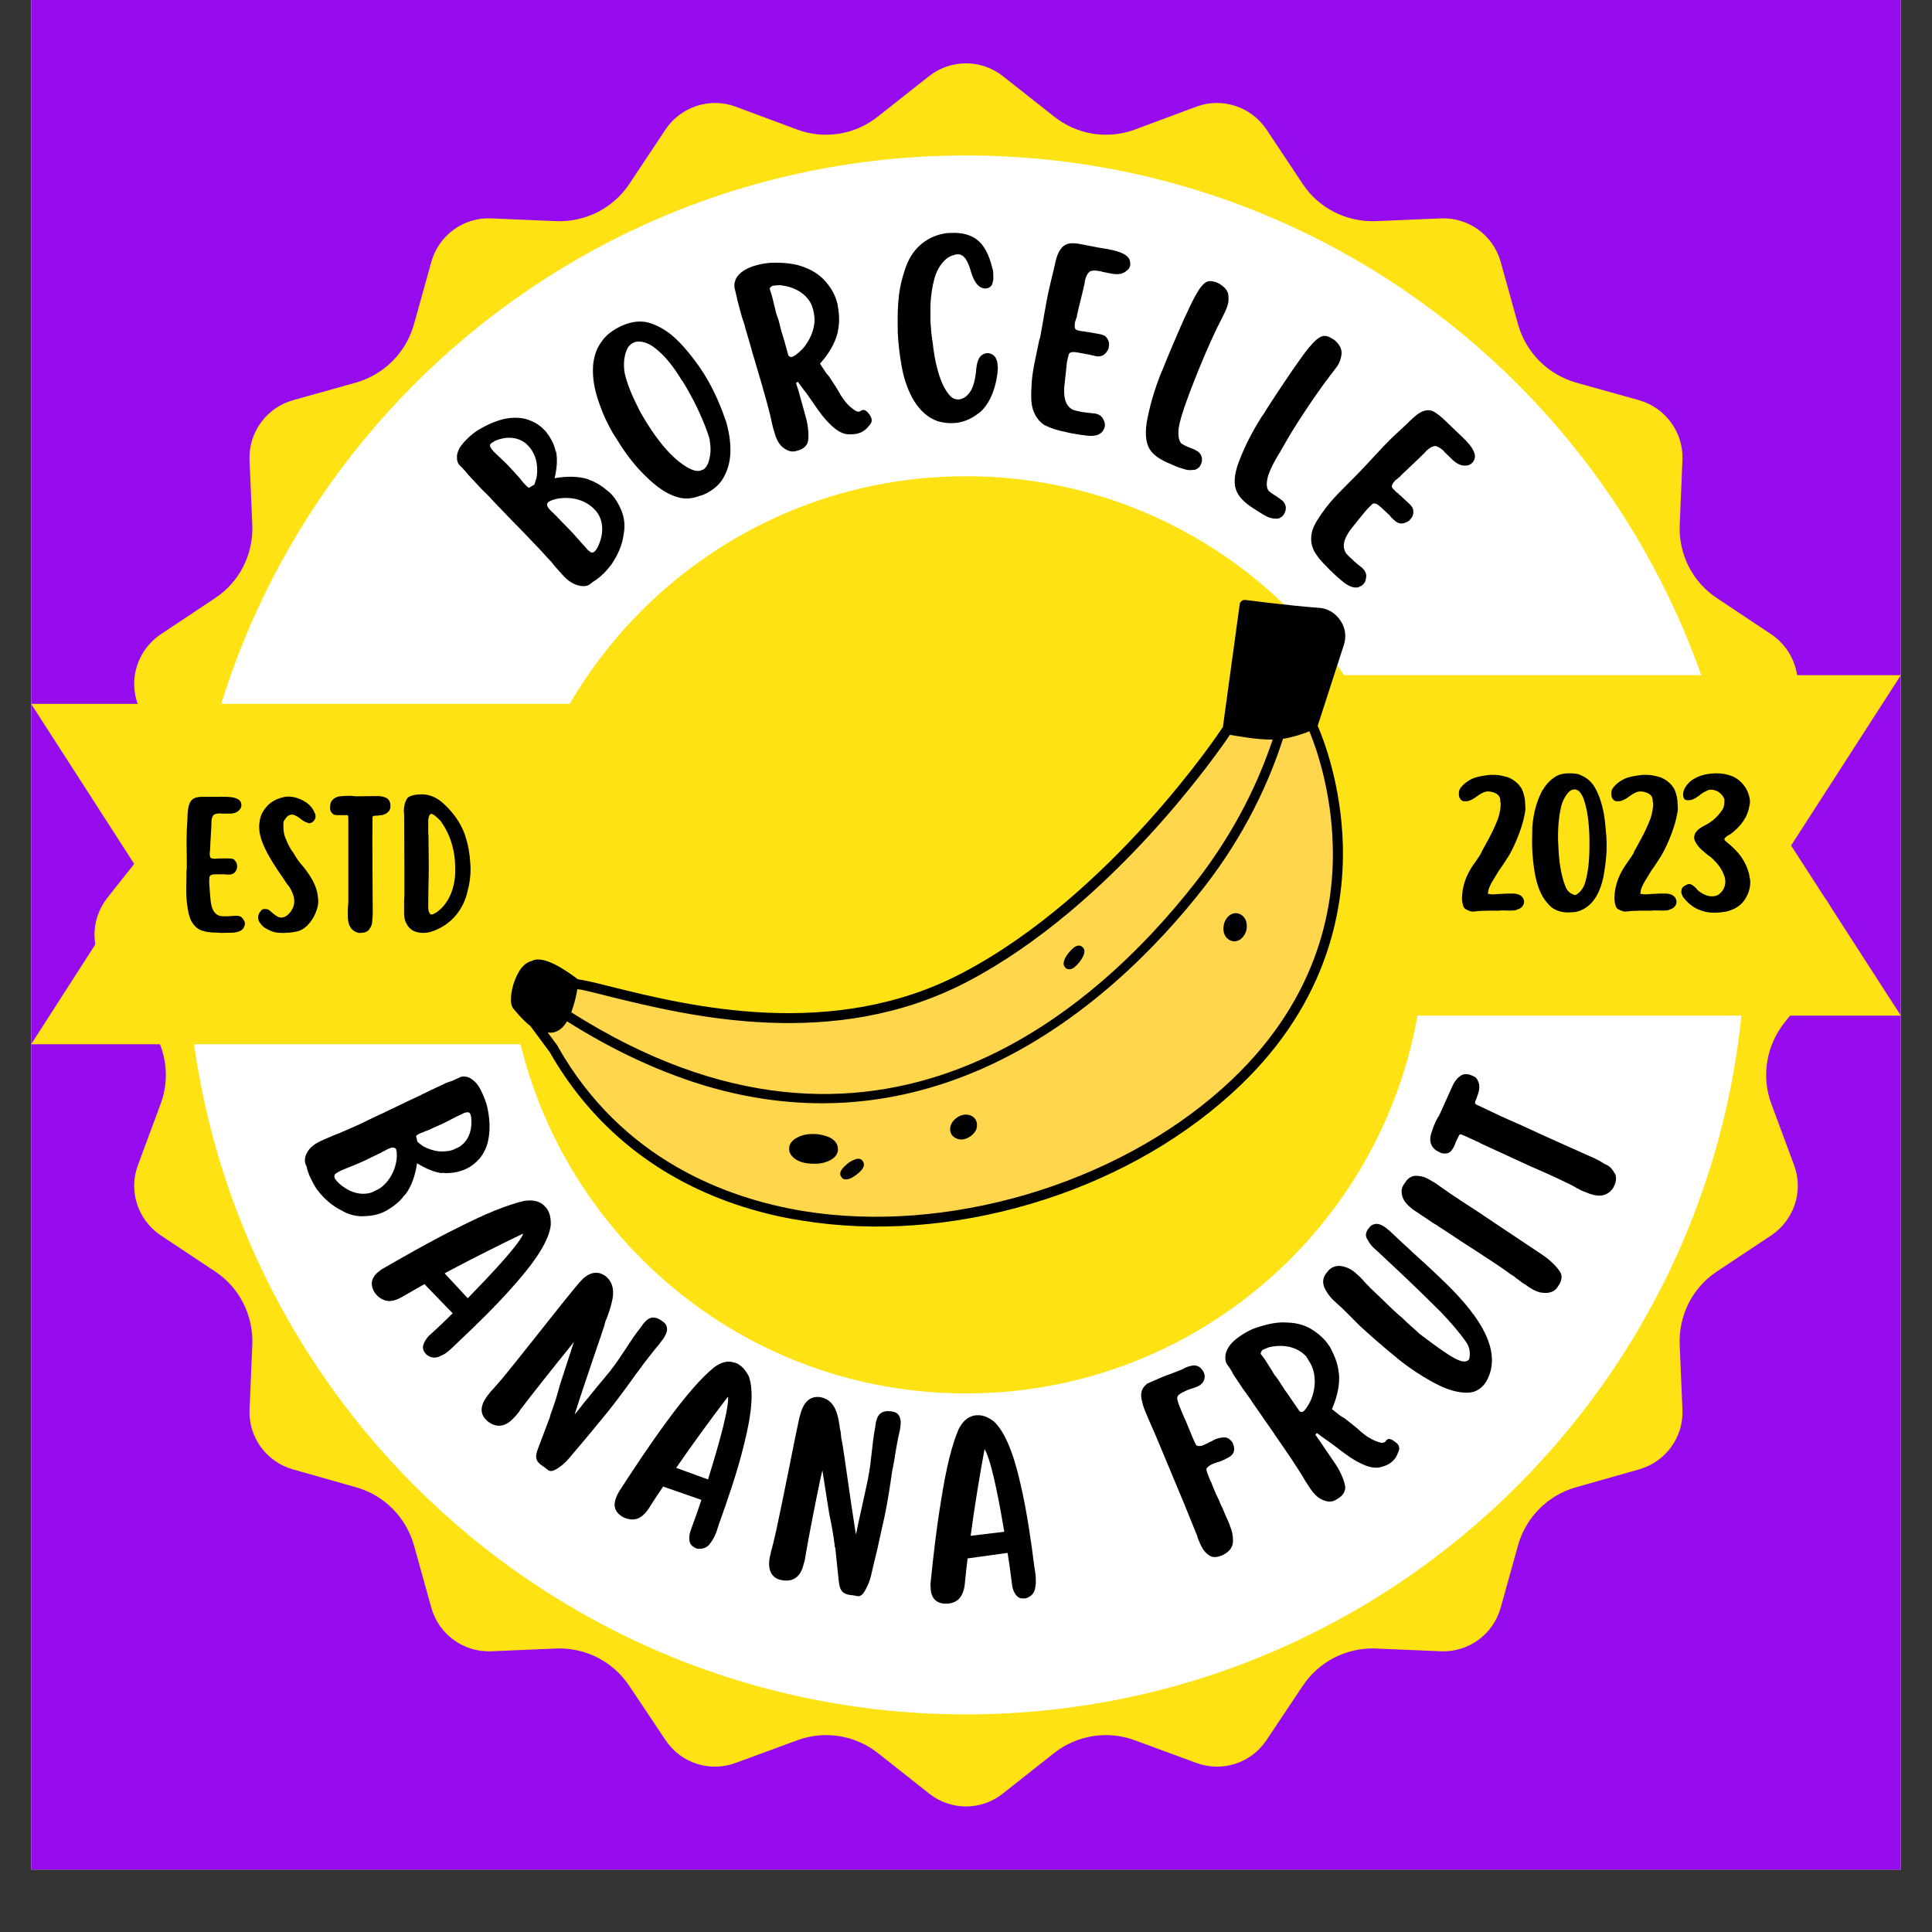 <svg xmlns="http://www.w3.org/2000/svg" xmlns:xlink="http://www.w3.org/1999/xlink" width="40" zoomAndPan="magnify" viewBox="0 0 30 30" height="40" preserveAspectRatio="xMidYMid meet" version="1.0"><rect x="0" y="0" width="30" height="30" fill="#333333" stroke="none"/><defs><g/><clipPath id="35b5f7750e"><path d="M 0.484 0 L 29.516 0 L 29.516 29.031 L 0.484 29.031 Z M 0.484 0 " clip-rule="nonzero"/></clipPath><clipPath id="d97d8b2c1b"><path d="M 1.43 0.945 L 28.57 0.945 L 28.57 28.086 L 1.43 28.086 Z M 1.43 0.945 " clip-rule="nonzero"/></clipPath><clipPath id="91adcfa013"><path d="M 15.57 1.18 L 16.371 1.812 C 16.727 2.094 17.199 2.168 17.621 2.012 L 18.578 1.656 C 18.977 1.508 19.426 1.656 19.664 2.008 L 20.23 2.859 C 20.48 3.234 20.906 3.449 21.359 3.434 L 22.379 3.391 C 22.805 3.375 23.184 3.652 23.301 4.062 L 23.574 5.043 C 23.699 5.48 24.039 5.816 24.473 5.941 L 25.453 6.215 C 25.863 6.332 26.141 6.715 26.125 7.137 L 26.082 8.16 C 26.066 8.609 26.281 9.035 26.656 9.285 L 27.508 9.852 C 27.859 10.09 28.008 10.539 27.859 10.938 L 27.504 11.895 C 27.348 12.316 27.426 12.793 27.703 13.145 L 28.336 13.945 C 28.598 14.281 28.598 14.75 28.336 15.086 L 27.703 15.887 C 27.426 16.242 27.348 16.715 27.504 17.137 L 27.859 18.094 C 28.008 18.496 27.859 18.941 27.508 19.18 L 26.656 19.746 C 26.281 19.996 26.066 20.422 26.082 20.875 L 26.125 21.895 C 26.141 22.32 25.863 22.699 25.453 22.816 L 24.473 23.094 C 24.039 23.215 23.699 23.555 23.574 23.988 L 23.301 24.969 C 23.184 25.379 22.805 25.656 22.379 25.641 L 21.359 25.598 C 20.906 25.582 20.48 25.801 20.23 26.176 L 19.664 27.023 C 19.426 27.379 18.977 27.523 18.578 27.375 L 17.621 27.023 C 17.199 26.867 16.727 26.941 16.371 27.219 L 15.57 27.852 C 15.234 28.117 14.766 28.117 14.43 27.852 L 13.629 27.219 C 13.273 26.941 12.801 26.867 12.379 27.023 L 11.422 27.375 C 11.023 27.523 10.574 27.379 10.336 27.023 L 9.77 26.176 C 9.52 25.801 9.094 25.582 8.641 25.598 L 7.621 25.641 C 7.195 25.656 6.816 25.379 6.699 24.969 L 6.426 23.988 C 6.301 23.555 5.961 23.215 5.527 23.094 L 4.547 22.816 C 4.137 22.699 3.859 22.32 3.875 21.895 L 3.918 20.875 C 3.934 20.422 3.719 19.996 3.344 19.746 L 2.492 19.18 C 2.141 18.941 1.992 18.496 2.141 18.094 L 2.496 17.137 C 2.652 16.715 2.574 16.242 2.297 15.887 L 1.664 15.086 C 1.402 14.75 1.402 14.281 1.664 13.945 L 2.297 13.145 C 2.574 12.793 2.652 12.316 2.496 11.895 L 2.141 10.938 C 1.992 10.539 2.141 10.09 2.492 9.852 L 3.344 9.285 C 3.719 9.035 3.934 8.609 3.918 8.16 L 3.875 7.137 C 3.859 6.715 4.137 6.332 4.547 6.215 L 5.527 5.941 C 5.961 5.816 6.301 5.48 6.426 5.043 L 6.699 4.062 C 6.816 3.652 7.195 3.375 7.621 3.391 L 8.641 3.434 C 9.094 3.449 9.52 3.234 9.77 2.859 L 10.336 2.008 C 10.574 1.656 11.023 1.508 11.422 1.656 L 12.379 2.012 C 12.801 2.168 13.273 2.094 13.629 1.812 L 14.43 1.18 C 14.766 0.918 15.234 0.918 15.57 1.18 Z M 15.57 1.18 " clip-rule="nonzero"/></clipPath><clipPath id="f0c620833f"><path d="M 2.895 2.414 L 27.105 2.414 L 27.105 26.621 L 2.895 26.621 Z M 2.895 2.414 " clip-rule="nonzero"/></clipPath><clipPath id="ad32e724fb"><path d="M 15 2.414 C 8.316 2.414 2.895 7.832 2.895 14.516 C 2.895 21.199 8.316 26.621 15 26.621 C 21.684 26.621 27.105 21.199 27.105 14.516 C 27.105 7.832 21.684 2.414 15 2.414 Z M 15 2.414 " clip-rule="nonzero"/></clipPath><clipPath id="75b3d1f3cd"><path d="M 18.629 10.484 L 29.516 10.484 L 29.516 15.77 L 18.629 15.77 Z M 18.629 10.484 " clip-rule="nonzero"/></clipPath><clipPath id="0cf1625e2f"><path d="M 18.629 10.484 L 29.516 10.484 L 27.812 13.129 L 29.516 15.77 L 18.629 15.77 Z M 18.629 10.484 " clip-rule="nonzero"/></clipPath><clipPath id="25a7b0123b"><path d="M 0.484 10.93 L 11.371 10.93 L 11.371 16.215 L 0.484 16.215 Z M 0.484 10.93 " clip-rule="nonzero"/></clipPath><clipPath id="9fc358c905"><path d="M 11.371 16.215 L 0.484 16.215 L 2.184 13.57 L 0.484 10.93 L 11.371 10.93 Z M 11.371 16.215 " clip-rule="nonzero"/></clipPath><clipPath id="3de33f0d95"><path d="M 7.879 7.395 L 22.121 7.395 L 22.121 21.637 L 7.879 21.637 Z M 7.879 7.395 " clip-rule="nonzero"/></clipPath><clipPath id="0345e2f5d8"><path d="M 15 7.395 C 11.066 7.395 7.879 10.582 7.879 14.516 C 7.879 18.449 11.066 21.637 15 21.637 C 18.934 21.637 22.121 18.449 22.121 14.516 C 22.121 10.582 18.934 7.395 15 7.395 Z M 15 7.395 " clip-rule="nonzero"/></clipPath><clipPath id="b66437769c"><path d="M 8 9 L 21 9 L 21 16 L 8 16 Z M 8 9 " clip-rule="nonzero"/></clipPath><clipPath id="2ce18e2ea3"><path d="M 10.793 6.34 L 23.25 10.27 L 19.32 22.73 L 6.859 18.797 Z M 10.793 6.34 " clip-rule="nonzero"/></clipPath><clipPath id="22bfe968ea"><path d="M 10.793 6.34 L 23.25 10.27 L 19.32 22.73 L 6.859 18.797 Z M 10.793 6.34 " clip-rule="nonzero"/></clipPath><clipPath id="d83da2b145"><path d="M 8 11 L 21 11 L 21 19 L 8 19 Z M 8 11 " clip-rule="nonzero"/></clipPath><clipPath id="2f436ae2d6"><path d="M 10.793 6.34 L 23.25 10.27 L 19.32 22.73 L 6.859 18.797 Z M 10.793 6.34 " clip-rule="nonzero"/></clipPath><clipPath id="6e63dbf8e5"><path d="M 10.793 6.34 L 23.25 10.27 L 19.32 22.73 L 6.859 18.797 Z M 10.793 6.34 " clip-rule="nonzero"/></clipPath><clipPath id="90899dc10c"><path d="M 7 9 L 21 9 L 21 20 L 7 20 Z M 7 9 " clip-rule="nonzero"/></clipPath><clipPath id="434fa22a0e"><path d="M 10.793 6.34 L 23.25 10.27 L 19.32 22.73 L 6.859 18.797 Z M 10.793 6.34 " clip-rule="nonzero"/></clipPath><clipPath id="2d5e9912de"><path d="M 10.793 6.34 L 23.25 10.27 L 19.32 22.73 L 6.859 18.797 Z M 10.793 6.34 " clip-rule="nonzero"/></clipPath></defs><g clip-path="url(#35b5f7750e)"><path fill="#ffffff" d="M 0.484 0 L 29.516 0 L 29.516 29.031 L 0.484 29.031 Z M 0.484 0 " fill-opacity="1" fill-rule="nonzero"/><path fill="#970cef" d="M 0.484 0 L 29.516 0 L 29.516 29.031 L 0.484 29.031 Z M 0.484 0 " fill-opacity="1" fill-rule="nonzero"/></g><g clip-path="url(#d97d8b2c1b)"><g clip-path="url(#91adcfa013)"><path fill="#ffe213" d="M 1.215 0.73 L 28.785 0.73 L 28.785 28.301 L 1.215 28.301 Z M 1.215 0.73 " fill-opacity="1" fill-rule="nonzero"/></g></g><g clip-path="url(#f0c620833f)"><g clip-path="url(#ad32e724fb)"><path fill="#ffffff" d="M 2.895 2.414 L 27.105 2.414 L 27.105 26.621 L 2.895 26.621 Z M 2.895 2.414 " fill-opacity="1" fill-rule="nonzero"/></g></g><g clip-path="url(#75b3d1f3cd)"><g clip-path="url(#0cf1625e2f)"><path fill="#ffe213" d="M 18.629 15.77 L 18.629 10.484 L 29.512 10.484 L 29.512 15.77 Z M 18.629 15.77 " fill-opacity="1" fill-rule="nonzero"/></g></g><g clip-path="url(#25a7b0123b)"><g clip-path="url(#9fc358c905)"><path fill="#ffe213" d="M 11.371 10.93 L 11.371 16.215 L 0.484 16.215 L 0.484 10.93 Z M 11.371 10.93 " fill-opacity="1" fill-rule="nonzero"/></g></g><g clip-path="url(#3de33f0d95)"><g clip-path="url(#0345e2f5d8)"><path fill="#ffe213" d="M 7.879 7.395 L 22.121 7.395 L 22.121 21.637 L 7.879 21.637 Z M 7.879 7.395 " fill-opacity="1" fill-rule="nonzero"/></g></g><g clip-path="url(#b66437769c)"><g clip-path="url(#2ce18e2ea3)"><g clip-path="url(#22bfe968ea)"><path fill="#000000" d="M 20.797 9.996 L 20.391 11.246 C 20.391 11.246 20.094 11.395 19.812 11.41 C 19.523 11.422 19.07 11.328 19.07 11.328 L 19.332 9.398 C 19.332 9.398 20.027 9.488 20.477 9.516 C 20.715 9.531 20.871 9.77 20.797 9.996 Z M 8.289 14.992 C 8.066 15.023 7.965 15.543 8.035 15.617 C 8.109 15.691 8.301 15.977 8.566 15.957 C 8.828 15.938 8.906 15.25 8.906 15.25 C 8.906 15.25 8.422 14.883 8.289 14.992 Z M 8.289 14.992 " fill-opacity="1" fill-rule="nonzero"/></g></g></g><g clip-path="url(#d83da2b145)"><g clip-path="url(#2f436ae2d6)"><g clip-path="url(#6e63dbf8e5)"><path fill="#ffd64c" d="M 19.047 16.945 C 16.195 19.5 10.711 20.004 8.598 16.289 L 8.285 15.867 C 8.363 15.926 8.461 15.965 8.562 15.957 C 8.797 15.938 8.887 15.383 8.902 15.273 C 8.945 15.277 8.988 15.285 9.035 15.297 C 9.953 15.48 12.625 16.414 14.98 15.18 C 17.34 13.941 19.039 11.359 19.039 11.359 C 19.039 11.359 19.051 11.348 19.07 11.328 C 19.109 11.336 19.535 11.422 19.812 11.41 C 20.055 11.398 20.309 11.285 20.371 11.258 C 20.477 11.48 21.789 14.492 19.047 16.945 Z M 19.047 16.945 " fill-opacity="1" fill-rule="nonzero"/></g></g></g><g clip-path="url(#90899dc10c)"><g clip-path="url(#434fa22a0e)"><g clip-path="url(#2d5e9912de)"><path fill="#000000" d="M 13.012 17.844 C 13.012 17.918 12.969 17.977 12.883 18.02 C 12.812 18.055 12.723 18.074 12.633 18.07 C 12.566 18.07 12.508 18.062 12.453 18.047 C 12.332 18.008 12.25 17.93 12.254 17.836 C 12.254 17.766 12.297 17.703 12.387 17.66 C 12.453 17.625 12.543 17.605 12.637 17.609 C 12.727 17.609 12.816 17.633 12.887 17.664 C 12.969 17.707 13.012 17.77 13.012 17.844 Z M 16.516 14.973 C 16.512 14.918 16.551 14.848 16.59 14.801 C 16.617 14.766 16.645 14.738 16.668 14.719 C 16.734 14.664 16.785 14.684 16.805 14.703 C 16.84 14.727 16.875 14.789 16.766 14.934 C 16.738 14.969 16.711 14.996 16.688 15.016 C 16.641 15.055 16.602 15.055 16.578 15.047 C 16.566 15.043 16.555 15.039 16.551 15.035 C 16.531 15.016 16.52 14.996 16.516 14.973 Z M 13.297 18.242 C 13.262 18.266 13.23 18.289 13.199 18.301 C 13.156 18.316 13.121 18.316 13.102 18.309 C 13.082 18.301 13.074 18.289 13.066 18.277 C 13.047 18.258 13.027 18.207 13.086 18.141 C 13.105 18.117 13.137 18.09 13.168 18.062 C 13.199 18.039 13.234 18.02 13.266 18.008 C 13.344 17.973 13.383 18.008 13.398 18.031 C 13.422 18.066 13.441 18.137 13.297 18.242 Z M 20.852 13.133 C 20.828 12.188 20.551 11.477 20.461 11.27 L 20.867 10.016 C 20.91 9.883 20.891 9.746 20.812 9.633 C 20.734 9.516 20.613 9.445 20.477 9.438 C 20.027 9.406 19.344 9.316 19.336 9.316 C 19.293 9.312 19.254 9.344 19.25 9.383 L 18.988 11.297 C 18.984 11.297 18.98 11.301 18.98 11.301 C 18.977 11.305 18.977 11.309 18.973 11.312 C 18.957 11.34 17.258 13.895 14.941 15.109 C 12.926 16.168 10.695 15.621 9.5 15.324 C 9.328 15.281 9.176 15.242 9.051 15.219 C 9.023 15.215 8.992 15.211 8.965 15.203 C 8.961 15.199 8.957 15.195 8.953 15.191 C 8.797 15.074 8.434 14.82 8.258 14.922 C 8.102 14.957 8.023 15.141 7.984 15.25 C 7.941 15.367 7.898 15.594 7.98 15.672 C 7.988 15.684 8.004 15.699 8.02 15.719 C 8.07 15.777 8.141 15.859 8.234 15.93 L 8.535 16.336 C 9.203 17.508 10.234 18.328 11.547 18.742 C 11.836 18.832 12.137 18.906 12.453 18.953 C 13.578 19.137 14.805 19.047 16 18.695 C 17.188 18.344 18.254 17.762 19.098 17.004 C 20.594 15.668 20.875 14.16 20.852 13.133 Z M 19.398 9.484 C 19.59 9.508 20.109 9.57 20.473 9.598 C 20.562 9.602 20.637 9.648 20.691 9.723 C 20.742 9.797 20.754 9.891 20.727 9.977 L 20.332 11.195 C 20.273 11.223 20.137 11.281 19.98 11.312 C 20.188 10.605 20.207 10.133 20.207 10.121 C 20.207 10.082 20.172 10.043 20.129 10.043 C 20.09 10.043 20.051 10.078 20.051 10.117 C 20.051 10.125 20.031 10.617 19.809 11.336 L 19.805 11.332 C 19.594 11.344 19.289 11.293 19.148 11.27 Z M 9.02 15.367 C 9.141 15.391 9.289 15.43 9.461 15.473 C 10.68 15.773 12.941 16.332 15.016 15.246 C 17.289 14.059 18.973 11.598 19.098 11.41 C 19.215 11.43 19.523 11.488 19.762 11.484 C 19.551 12.117 19.188 12.902 18.566 13.699 C 16.973 15.738 13.586 18.711 8.871 15.719 C 8.918 15.594 8.949 15.457 8.965 15.359 C 8.984 15.363 9 15.367 9.02 15.367 Z M 8.141 15.617 C 8.121 15.598 8.109 15.582 8.094 15.57 C 8.078 15.527 8.094 15.344 8.176 15.191 C 8.211 15.121 8.258 15.078 8.301 15.07 C 8.312 15.066 8.324 15.062 8.336 15.055 C 8.379 15.031 8.594 15.125 8.82 15.293 C 8.785 15.543 8.684 15.879 8.555 15.887 C 8.379 15.898 8.219 15.715 8.141 15.617 Z M 18.992 16.891 C 17.312 18.398 14.695 19.168 12.473 18.805 C 11.285 18.609 9.66 18.008 8.664 16.254 C 8.66 16.246 8.66 16.246 8.66 16.242 L 8.504 16.031 C 8.523 16.035 8.543 16.035 8.566 16.035 C 8.668 16.027 8.746 15.957 8.805 15.859 C 9.484 16.289 10.164 16.609 10.836 16.824 C 12.344 17.301 13.828 17.223 15.262 16.59 C 16.82 15.898 17.984 14.688 18.688 13.789 C 19.34 12.953 19.711 12.129 19.922 11.473 C 20.086 11.445 20.238 11.395 20.332 11.355 C 20.426 11.578 20.676 12.266 20.695 13.141 C 20.723 14.141 20.441 15.594 18.992 16.891 Z M 19.355 14.438 C 19.328 14.555 19.23 14.637 19.133 14.613 C 19.129 14.609 19.125 14.609 19.121 14.609 C 19.027 14.578 18.977 14.477 19.004 14.359 C 19.027 14.242 19.125 14.16 19.223 14.184 C 19.324 14.207 19.379 14.316 19.355 14.438 Z M 15.152 17.391 C 15.176 17.438 15.176 17.492 15.156 17.547 C 15.133 17.59 15.098 17.629 15.051 17.656 C 14.988 17.695 14.922 17.703 14.867 17.684 C 14.828 17.672 14.793 17.645 14.773 17.613 C 14.75 17.566 14.746 17.512 14.77 17.457 C 14.789 17.414 14.828 17.371 14.875 17.344 C 14.977 17.281 15.102 17.301 15.152 17.391 Z M 15.152 17.391 " fill-opacity="1" fill-rule="nonzero"/></g></g></g><g fill="#000000" fill-opacity="1"><g transform="translate(8.905, 9.317)"><g><path d="M 0.453 -0.398 C 0.5 -0.441 0.543 -0.492 0.586 -0.547 C 0.691 -0.703 0.758 -0.859 0.777 -1.008 C 0.805 -1.145 0.793 -1.273 0.742 -1.395 C 0.703 -1.488 0.656 -1.57 0.59 -1.641 C 0.574 -1.656 0.559 -1.676 0.543 -1.684 C 0.449 -1.766 0.348 -1.832 0.242 -1.867 L 0.23 -1.875 C 0.082 -1.922 -0.102 -1.926 -0.293 -1.891 C -0.258 -2.043 -0.246 -2.18 -0.27 -2.301 L -0.277 -2.312 C -0.301 -2.418 -0.352 -2.516 -0.414 -2.594 C -0.422 -2.613 -0.441 -2.629 -0.457 -2.645 C -0.512 -2.703 -0.586 -2.754 -0.668 -2.785 C -0.773 -2.832 -0.895 -2.84 -1.031 -2.82 C -1.168 -2.797 -1.324 -2.734 -1.484 -2.637 C -1.543 -2.598 -1.594 -2.559 -1.641 -2.512 C -1.691 -2.465 -1.73 -2.418 -1.766 -2.367 C -1.793 -2.316 -1.812 -2.266 -1.809 -2.219 C -1.812 -2.176 -1.801 -2.129 -1.773 -2.098 L -1.734 -2.059 L -1.676 -1.996 C -1.656 -1.973 -1.637 -1.945 -1.609 -1.918 L -1.438 -1.734 C -1.402 -1.695 -1.367 -1.664 -1.332 -1.629 L -1.316 -1.613 C -1.219 -1.504 -1.117 -1.406 -1.02 -1.301 C -0.973 -1.25 -0.91 -1.191 -0.848 -1.125 L -0.828 -1.105 C -0.758 -1.031 -0.68 -0.953 -0.605 -0.871 C -0.527 -0.793 -0.457 -0.715 -0.387 -0.637 C -0.363 -0.613 -0.336 -0.586 -0.312 -0.551 C -0.273 -0.504 -0.234 -0.461 -0.195 -0.418 L -0.148 -0.367 C -0.082 -0.297 -0.012 -0.254 0.051 -0.234 C 0.129 -0.207 0.219 -0.203 0.277 -0.262 L 0.301 -0.281 C 0.352 -0.312 0.402 -0.348 0.453 -0.398 Z M -0.758 -1.801 C -0.77 -1.809 -0.781 -1.828 -0.793 -1.84 L -0.797 -1.844 C -0.801 -1.852 -0.816 -1.863 -0.82 -1.875 L -0.84 -1.898 C -0.891 -1.953 -0.949 -2.02 -1.004 -2.078 C -1.078 -2.156 -1.168 -2.234 -1.242 -2.309 L -1.262 -2.332 C -1.273 -2.344 -1.281 -2.359 -1.285 -2.367 C -1.301 -2.391 -1.297 -2.402 -1.293 -2.418 C -1.285 -2.422 -1.285 -2.426 -1.285 -2.426 C -1.266 -2.445 -1.242 -2.457 -1.207 -2.477 C -1.027 -2.547 -0.859 -2.531 -0.734 -2.426 L -0.695 -2.387 C -0.66 -2.348 -0.637 -2.312 -0.613 -2.262 C -0.566 -2.156 -0.551 -2.035 -0.574 -1.898 C -0.59 -1.844 -0.602 -1.809 -0.609 -1.789 C -0.641 -1.773 -0.668 -1.758 -0.691 -1.742 L -0.711 -1.754 C -0.73 -1.77 -0.742 -1.785 -0.758 -1.801 Z M 0.215 -0.785 L 0.199 -0.805 C 0.113 -0.895 0.035 -0.992 -0.051 -1.082 C -0.117 -1.152 -0.184 -1.215 -0.246 -1.281 L -0.266 -1.305 C -0.277 -1.312 -0.293 -1.328 -0.301 -1.336 L -0.301 -1.34 C -0.312 -1.352 -0.336 -1.367 -0.348 -1.383 C -0.367 -1.402 -0.383 -1.418 -0.395 -1.438 C -0.406 -1.453 -0.418 -1.488 -0.398 -1.512 L -0.395 -1.516 C -0.387 -1.523 -0.352 -1.555 -0.223 -1.578 C -0.066 -1.598 0.07 -1.574 0.18 -1.516 C 0.234 -1.488 0.277 -1.457 0.32 -1.414 L 0.359 -1.371 C 0.469 -1.223 0.473 -1.031 0.383 -0.836 C 0.363 -0.793 0.348 -0.77 0.324 -0.75 C 0.324 -0.75 0.32 -0.75 0.312 -0.742 C 0.297 -0.734 0.277 -0.734 0.262 -0.746 C 0.25 -0.754 0.227 -0.773 0.215 -0.785 Z M 0.215 -0.785 "/></g></g></g><g fill="#000000" fill-opacity="1"><g transform="translate(10.154, 8.128)"><g><path d="M 0.844 -0.484 C 0.949 -0.543 1.027 -0.617 1.078 -0.707 C 1.145 -0.82 1.184 -0.961 1.188 -1.113 C 1.191 -1.246 1.172 -1.395 1.129 -1.551 L 1.129 -1.555 C 1.051 -1.789 0.957 -2.012 0.844 -2.211 C 0.762 -2.359 0.66 -2.504 0.539 -2.652 C 0.453 -2.758 0.363 -2.852 0.27 -2.93 C 0.156 -3.02 0.039 -3.082 -0.078 -3.117 C -0.207 -3.152 -0.34 -3.137 -0.488 -3.074 C -0.516 -3.062 -0.547 -3.047 -0.574 -3.031 C -0.672 -2.977 -0.754 -2.91 -0.809 -2.828 C -0.887 -2.727 -0.93 -2.605 -0.945 -2.453 L -0.945 -2.449 C -0.957 -2.254 -0.922 -2.059 -0.84 -1.84 C -0.789 -1.691 -0.719 -1.543 -0.633 -1.395 C -0.602 -1.348 -0.57 -1.297 -0.535 -1.242 L -0.531 -1.234 C -0.406 -1.039 -0.277 -0.879 -0.145 -0.75 C 0.043 -0.562 0.211 -0.449 0.375 -0.406 C 0.48 -0.375 0.59 -0.383 0.703 -0.426 C 0.75 -0.438 0.801 -0.457 0.844 -0.484 Z M -0.18 -1.676 C -0.203 -1.719 -0.23 -1.762 -0.25 -1.809 C -0.352 -2.008 -0.418 -2.18 -0.453 -2.328 C -0.48 -2.477 -0.461 -2.629 -0.406 -2.727 C -0.387 -2.758 -0.363 -2.781 -0.336 -2.797 C -0.316 -2.809 -0.289 -2.82 -0.258 -2.824 C -0.156 -2.832 -0.043 -2.785 0.078 -2.672 C 0.191 -2.574 0.309 -2.426 0.426 -2.234 C 0.461 -2.188 0.488 -2.137 0.516 -2.09 C 0.582 -1.973 0.648 -1.852 0.707 -1.719 C 0.77 -1.582 0.832 -1.426 0.863 -1.316 L 0.871 -1.254 C 0.887 -1.156 0.879 -1.062 0.855 -0.977 C 0.836 -0.906 0.805 -0.859 0.758 -0.832 C 0.754 -0.832 0.75 -0.828 0.746 -0.832 L 0.734 -0.824 C 0.68 -0.801 0.598 -0.82 0.492 -0.887 C 0.359 -0.969 0.227 -1.098 0.094 -1.266 C -0.008 -1.398 -0.098 -1.535 -0.18 -1.676 Z M -0.18 -1.676 "/></g></g></g><g fill="#000000" fill-opacity="1"><g transform="translate(11.983, 7.108)"><g><path d="M 0.367 -0.102 L 0.41 -0.113 C 0.48 -0.133 0.531 -0.172 0.555 -0.227 C 0.582 -0.289 0.574 -0.473 0.531 -0.625 L 0.414 -1.047 C 0.402 -1.086 0.387 -1.125 0.379 -1.164 L 0.406 -1.18 L 0.48 -1.078 L 0.547 -0.992 L 0.598 -0.918 C 0.691 -0.785 0.754 -0.684 0.855 -0.574 C 0.965 -0.453 1.062 -0.383 1.16 -0.367 C 1.246 -0.359 1.383 -0.355 1.484 -0.465 L 1.5 -0.484 C 1.531 -0.516 1.59 -0.57 1.52 -0.668 C 1.453 -0.762 1.418 -0.746 1.387 -0.73 C 1.344 -0.695 1.297 -0.727 1.246 -0.77 C 1.207 -0.797 1.168 -0.84 1.133 -0.883 C 1.102 -0.93 1.07 -0.969 1.051 -1.008 C 1.031 -1.047 0.965 -1.152 0.906 -1.238 C 0.891 -1.27 0.859 -1.293 0.84 -1.324 L 0.75 -1.461 C 0.891 -1.617 0.988 -1.789 1.027 -1.953 L 1.027 -1.965 C 1.055 -2.09 1.051 -2.219 1.027 -2.352 C 1.027 -2.375 1.02 -2.398 1.012 -2.422 C 0.984 -2.523 0.934 -2.617 0.867 -2.699 C 0.781 -2.812 0.664 -2.898 0.52 -2.953 C 0.371 -3.016 0.184 -3.035 -0.023 -3.027 C -0.102 -3.02 -0.172 -3.008 -0.242 -2.988 C -0.316 -2.969 -0.379 -2.941 -0.434 -2.906 C -0.488 -2.871 -0.531 -2.828 -0.555 -2.781 C -0.574 -2.734 -0.59 -2.68 -0.574 -2.625 L -0.551 -2.531 C -0.543 -2.504 -0.539 -2.473 -0.531 -2.438 L -0.465 -2.195 C -0.449 -2.148 -0.434 -2.102 -0.418 -2.051 L -0.414 -2.027 C -0.375 -1.891 -0.332 -1.758 -0.297 -1.621 C -0.277 -1.555 -0.25 -1.473 -0.227 -1.387 L -0.219 -1.359 C -0.191 -1.258 -0.156 -1.156 -0.129 -1.051 C -0.098 -0.945 -0.07 -0.844 -0.043 -0.738 C -0.035 -0.707 -0.027 -0.672 -0.016 -0.629 C -0.004 -0.574 0.008 -0.512 0.023 -0.457 L 0.043 -0.395 C 0.066 -0.297 0.105 -0.23 0.152 -0.18 C 0.211 -0.125 0.289 -0.082 0.367 -0.102 Z M 0.059 -2.285 L 0.059 -2.289 L 0.008 -2.496 L -0.008 -2.551 L -0.031 -2.621 C -0.031 -2.637 -0.02 -2.648 -0.004 -2.66 C 0.004 -2.664 0.008 -2.668 0.008 -2.668 C 0.039 -2.676 0.066 -2.676 0.125 -2.68 C 0.367 -2.656 0.551 -2.539 0.625 -2.359 L 0.645 -2.293 C 0.66 -2.23 0.668 -2.176 0.664 -2.105 C 0.652 -1.973 0.598 -1.828 0.48 -1.691 C 0.379 -1.59 0.332 -1.57 0.316 -1.566 L 0.312 -1.566 C 0.289 -1.559 0.27 -1.574 0.258 -1.59 L 0.199 -1.805 C 0.184 -1.859 0.168 -1.906 0.152 -1.957 L 0.109 -2.129 C 0.094 -2.18 0.07 -2.23 0.059 -2.285 Z M 0.059 -2.285 "/></g></g></g><g fill="#000000" fill-opacity="1"><g transform="translate(13.85, 6.605)"><g><path d="M 0.949 -0.035 C 1.09 -0.039 1.23 -0.094 1.359 -0.199 L 1.363 -0.199 C 1.559 -0.371 1.617 -0.656 1.633 -0.773 C 1.641 -0.809 1.641 -0.848 1.645 -0.906 L 1.641 -0.918 C 1.641 -0.969 1.633 -1.012 1.609 -1.051 C 1.578 -1.098 1.531 -1.125 1.473 -1.121 L 1.469 -1.121 C 1.336 -1.098 1.316 -0.965 1.305 -0.832 C 1.285 -0.668 1.254 -0.52 1.125 -0.43 C 1.09 -0.414 1.059 -0.402 1.031 -0.402 C 0.996 -0.402 0.961 -0.41 0.93 -0.434 C 0.805 -0.539 0.734 -0.762 0.703 -0.887 C 0.672 -0.996 0.648 -1.141 0.629 -1.312 C 0.613 -1.402 0.605 -1.5 0.598 -1.613 C 0.598 -1.695 0.598 -1.773 0.598 -1.852 C 0.605 -2.051 0.637 -2.215 0.68 -2.344 C 0.734 -2.48 0.812 -2.578 0.906 -2.625 L 0.938 -2.637 L 0.961 -2.645 L 0.965 -2.645 C 0.98 -2.652 1 -2.656 1.016 -2.656 C 1.051 -2.66 1.074 -2.648 1.105 -2.629 L 1.141 -2.59 C 1.168 -2.551 1.195 -2.492 1.215 -2.426 C 1.254 -2.289 1.309 -2.141 1.441 -2.125 L 1.445 -2.125 C 1.477 -2.125 1.539 -2.137 1.559 -2.199 C 1.57 -2.238 1.578 -2.277 1.574 -2.316 L 1.574 -2.328 C 1.574 -2.375 1.57 -2.41 1.559 -2.441 C 1.508 -2.656 1.426 -2.805 1.316 -2.887 C 1.223 -2.957 1.09 -2.996 0.922 -2.988 C 0.891 -2.988 0.859 -2.988 0.816 -2.98 C 0.66 -2.953 0.527 -2.883 0.422 -2.785 C 0.324 -2.691 0.25 -2.57 0.203 -2.422 C 0.152 -2.273 0.117 -2.121 0.105 -1.98 C 0.09 -1.848 0.086 -1.684 0.09 -1.496 L 0.09 -1.449 C 0.098 -1.277 0.117 -1.105 0.152 -0.91 C 0.191 -0.699 0.258 -0.52 0.344 -0.379 C 0.441 -0.223 0.562 -0.117 0.707 -0.066 C 0.781 -0.043 0.867 -0.031 0.949 -0.035 Z M 0.949 -0.035 "/></g></g></g><g fill="#000000" fill-opacity="1"><g transform="translate(15.744, 6.562)"><g><path d="M 0.906 0.168 C 0.992 0.184 1.07 0.195 1.137 0.203 C 1.246 0.215 1.32 0.195 1.367 0.148 L 1.371 0.145 C 1.391 0.113 1.406 0.09 1.41 0.062 C 1.418 0.035 1.41 0.004 1.402 -0.023 C 1.402 -0.027 1.398 -0.027 1.398 -0.027 C 1.379 -0.086 1.336 -0.125 1.262 -0.141 L 1.258 -0.141 L 1.156 -0.152 C 1.117 -0.156 1.082 -0.16 1.039 -0.168 C 1 -0.176 0.965 -0.184 0.926 -0.195 C 0.824 -0.238 0.773 -0.348 0.781 -0.512 C 0.781 -0.523 0.781 -0.531 0.781 -0.543 C 0.789 -0.609 0.82 -0.914 0.824 -0.945 L 0.848 -1.047 C 0.859 -1.109 0.938 -1.098 1.004 -1.086 L 1.172 -1.055 C 1.199 -1.047 1.223 -1.043 1.246 -1.039 L 1.273 -1.031 C 1.383 -1.012 1.43 -1.078 1.457 -1.125 C 1.469 -1.141 1.473 -1.16 1.473 -1.172 C 1.484 -1.223 1.477 -1.266 1.445 -1.312 L 1.441 -1.316 C 1.418 -1.355 1.367 -1.367 1.324 -1.375 L 1.172 -1.402 C 1.16 -1.406 1.148 -1.406 1.137 -1.406 C 1.109 -1.414 1.086 -1.418 1.062 -1.418 L 1.02 -1.426 C 0.988 -1.43 0.973 -1.438 0.957 -1.449 L 0.957 -1.453 C 0.945 -1.461 0.938 -1.484 0.949 -1.562 C 0.957 -1.582 0.961 -1.594 0.965 -1.613 C 0.977 -1.633 0.977 -1.652 0.98 -1.664 L 0.98 -1.668 C 1.016 -1.832 1.062 -1.996 1.098 -2.164 L 1.102 -2.199 C 1.121 -2.289 1.16 -2.344 1.199 -2.355 C 1.238 -2.363 1.277 -2.363 1.328 -2.352 C 1.344 -2.352 1.363 -2.344 1.379 -2.34 L 1.52 -2.312 C 1.625 -2.293 1.691 -2.312 1.738 -2.348 C 1.777 -2.375 1.797 -2.402 1.805 -2.438 C 1.805 -2.457 1.809 -2.469 1.805 -2.488 C 1.797 -2.656 1.469 -2.691 1.305 -2.719 L 1.043 -2.77 C 0.988 -2.781 0.945 -2.785 0.906 -2.785 C 0.836 -2.785 0.781 -2.762 0.734 -2.703 C 0.695 -2.656 0.66 -2.578 0.637 -2.457 L 0.625 -2.406 L 0.555 -2.113 C 0.496 -1.859 0.457 -1.586 0.406 -1.316 L 0.395 -1.289 C 0.344 -1.027 0.277 -0.781 0.273 -0.551 C 0.266 -0.445 0.262 -0.32 0.293 -0.211 C 0.328 -0.102 0.387 -0.016 0.48 0.043 L 0.484 0.043 C 0.57 0.086 0.672 0.121 0.801 0.145 C 0.836 0.156 0.875 0.164 0.906 0.168 Z M 0.906 0.168 "/></g></g></g><g fill="#000000" fill-opacity="1"><g transform="translate(17.427, 6.907)"><g><path d="M 0.766 0.305 L 0.836 0.336 C 0.867 0.348 0.91 0.363 0.953 0.375 C 1.008 0.395 1.062 0.398 1.117 0.387 L 1.121 0.391 C 1.168 0.375 1.203 0.348 1.223 0.297 L 1.234 0.266 C 1.246 0.199 1.227 0.148 1.176 0.105 C 1.145 0.086 1.109 0.066 1.066 0.051 L 1.004 0.027 C 0.973 0.012 0.941 -0.004 0.918 -0.02 C 0.875 -0.066 0.863 -0.145 0.875 -0.258 C 0.891 -0.363 0.93 -0.48 0.969 -0.598 L 0.98 -0.629 C 1.039 -0.797 1.102 -0.957 1.164 -1.113 C 1.254 -1.336 1.352 -1.566 1.469 -1.812 C 1.48 -1.832 1.586 -2.039 1.617 -2.113 C 1.645 -2.18 1.656 -2.246 1.648 -2.309 C 1.645 -2.383 1.602 -2.438 1.531 -2.484 L 1.527 -2.488 L 1.516 -2.496 C 1.496 -2.508 1.484 -2.512 1.469 -2.52 C 1.406 -2.543 1.355 -2.551 1.312 -2.531 C 1.195 -2.48 1.074 -2.199 0.953 -1.941 C 0.82 -1.641 0.711 -1.383 0.621 -1.156 L 0.609 -1.133 C 0.508 -0.879 0.438 -0.645 0.395 -0.43 C 0.348 -0.215 0.359 -0.051 0.418 0.055 C 0.469 0.152 0.586 0.234 0.766 0.305 Z M 0.766 0.305 "/></g></g></g><g fill="#000000" fill-opacity="1"><g transform="translate(18.789, 7.47)"><g><path d="M 0.695 0.438 L 0.762 0.48 C 0.793 0.5 0.828 0.523 0.867 0.543 C 0.918 0.57 0.973 0.586 1.027 0.582 L 1.031 0.586 C 1.078 0.582 1.121 0.559 1.148 0.516 L 1.164 0.484 C 1.188 0.422 1.18 0.371 1.137 0.316 C 1.109 0.289 1.078 0.27 1.039 0.242 L 0.984 0.207 C 0.953 0.188 0.926 0.168 0.906 0.145 C 0.871 0.094 0.875 0.012 0.906 -0.094 C 0.941 -0.195 1 -0.305 1.062 -0.41 L 1.082 -0.441 C 1.168 -0.594 1.254 -0.742 1.344 -0.883 C 1.473 -1.086 1.613 -1.293 1.773 -1.516 C 1.785 -1.535 1.926 -1.715 1.977 -1.785 C 2.016 -1.848 2.035 -1.906 2.043 -1.973 C 2.047 -2.043 2.02 -2.105 1.957 -2.168 L 1.953 -2.168 L 1.945 -2.18 C 1.926 -2.195 1.914 -2.203 1.898 -2.211 C 1.844 -2.246 1.793 -2.262 1.75 -2.25 C 1.625 -2.223 1.453 -1.969 1.289 -1.734 C 1.105 -1.465 0.949 -1.23 0.82 -1.023 L 0.805 -1.004 C 0.66 -0.773 0.547 -0.555 0.469 -0.352 C 0.383 -0.148 0.363 0.012 0.402 0.129 C 0.434 0.234 0.531 0.336 0.695 0.438 Z M 0.695 0.438 "/></g></g></g><g fill="#000000" fill-opacity="1"><g transform="translate(20.02, 8.253)"><g><path d="M 0.668 0.633 C 0.73 0.695 0.793 0.746 0.844 0.789 C 0.93 0.855 1 0.879 1.07 0.867 C 1.105 0.852 1.133 0.84 1.148 0.82 C 1.168 0.801 1.184 0.77 1.188 0.742 C 1.191 0.738 1.188 0.738 1.188 0.738 C 1.207 0.676 1.188 0.621 1.137 0.57 L 1.133 0.566 L 1.055 0.504 C 1.023 0.477 0.996 0.453 0.965 0.422 C 0.934 0.395 0.91 0.371 0.883 0.34 C 0.82 0.246 0.84 0.129 0.934 -0.004 C 0.941 -0.016 0.945 -0.023 0.953 -0.031 C 0.992 -0.082 1.184 -0.32 1.207 -0.344 L 1.281 -0.418 C 1.324 -0.465 1.387 -0.41 1.434 -0.367 L 1.559 -0.25 C 1.574 -0.227 1.594 -0.207 1.609 -0.195 L 1.633 -0.172 C 1.711 -0.098 1.785 -0.125 1.836 -0.152 C 1.852 -0.16 1.867 -0.172 1.875 -0.184 C 1.91 -0.219 1.93 -0.258 1.926 -0.316 L 1.926 -0.32 C 1.926 -0.363 1.891 -0.406 1.859 -0.434 L 1.746 -0.539 C 1.738 -0.551 1.727 -0.555 1.719 -0.562 C 1.699 -0.582 1.684 -0.598 1.664 -0.609 L 1.633 -0.641 C 1.609 -0.664 1.598 -0.676 1.594 -0.691 L 1.594 -0.699 C 1.59 -0.711 1.594 -0.738 1.648 -0.797 C 1.664 -0.805 1.676 -0.816 1.688 -0.828 C 1.707 -0.84 1.719 -0.852 1.73 -0.863 L 1.73 -0.867 C 1.852 -0.984 1.977 -1.098 2.098 -1.219 L 2.121 -1.246 C 2.188 -1.309 2.246 -1.336 2.285 -1.324 C 2.324 -1.309 2.355 -1.289 2.395 -1.254 C 2.406 -1.238 2.418 -1.223 2.43 -1.215 L 2.535 -1.113 C 2.609 -1.043 2.676 -1.02 2.734 -1.023 C 2.781 -1.023 2.812 -1.039 2.84 -1.066 C 2.852 -1.078 2.859 -1.086 2.867 -1.105 C 2.949 -1.25 2.695 -1.457 2.574 -1.574 L 2.383 -1.758 C 2.34 -1.793 2.309 -1.82 2.277 -1.84 C 2.219 -1.883 2.16 -1.895 2.086 -1.871 C 2.027 -1.852 1.957 -1.801 1.871 -1.715 L 1.836 -1.68 L 1.613 -1.473 C 1.426 -1.293 1.246 -1.082 1.055 -0.887 L 1.035 -0.867 C 0.848 -0.676 0.66 -0.504 0.527 -0.312 C 0.465 -0.227 0.395 -0.125 0.359 -0.02 C 0.328 0.094 0.332 0.195 0.383 0.297 L 0.383 0.301 C 0.43 0.383 0.496 0.465 0.594 0.559 C 0.617 0.586 0.645 0.613 0.668 0.633 Z M 0.668 0.633 "/></g></g></g><g fill="#000000" fill-opacity="1"><g transform="translate(4.589, 17.739)"><g><path d="M 0.234 0.555 C 0.262 0.613 0.293 0.672 0.332 0.73 C 0.445 0.879 0.574 0.988 0.711 1.055 C 0.828 1.125 0.957 1.156 1.086 1.145 C 1.188 1.141 1.281 1.121 1.367 1.082 C 1.387 1.07 1.41 1.062 1.426 1.051 C 1.531 0.988 1.625 0.914 1.691 0.82 L 1.703 0.812 C 1.797 0.691 1.859 0.516 1.887 0.324 C 2.02 0.406 2.148 0.461 2.266 0.477 L 2.281 0.473 C 2.387 0.484 2.496 0.469 2.594 0.434 C 2.609 0.43 2.633 0.418 2.652 0.41 C 2.727 0.375 2.797 0.32 2.855 0.254 C 2.93 0.164 2.98 0.055 3 -0.078 C 3.023 -0.219 3.016 -0.387 2.973 -0.566 C 2.953 -0.637 2.93 -0.699 2.902 -0.758 C 2.875 -0.82 2.844 -0.875 2.805 -0.922 C 2.766 -0.961 2.727 -0.996 2.68 -1.012 C 2.641 -1.023 2.594 -1.031 2.555 -1.012 L 2.504 -0.988 L 2.426 -0.953 C 2.395 -0.945 2.363 -0.934 2.328 -0.918 L 2.102 -0.812 C 2.055 -0.789 2.012 -0.766 1.965 -0.746 L 1.945 -0.734 C 1.816 -0.676 1.688 -0.613 1.559 -0.551 C 1.496 -0.523 1.418 -0.484 1.34 -0.445 L 1.312 -0.434 C 1.219 -0.391 1.117 -0.34 1.02 -0.293 C 0.922 -0.25 0.824 -0.203 0.727 -0.164 C 0.695 -0.148 0.66 -0.133 0.621 -0.121 C 0.566 -0.098 0.512 -0.074 0.457 -0.051 L 0.395 -0.023 C 0.309 0.016 0.242 0.066 0.203 0.121 C 0.156 0.188 0.125 0.27 0.16 0.348 L 0.172 0.375 C 0.184 0.434 0.203 0.492 0.234 0.555 Z M 1.945 -0.145 C 1.961 -0.152 1.98 -0.156 1.996 -0.164 L 2 -0.168 C 2.012 -0.172 2.027 -0.18 2.039 -0.18 L 2.066 -0.191 C 2.137 -0.227 2.215 -0.258 2.289 -0.293 C 2.387 -0.34 2.488 -0.398 2.586 -0.441 L 2.609 -0.453 C 2.629 -0.461 2.641 -0.465 2.652 -0.465 C 2.68 -0.473 2.691 -0.465 2.703 -0.457 C 2.707 -0.449 2.711 -0.445 2.711 -0.445 C 2.723 -0.426 2.727 -0.398 2.73 -0.355 C 2.742 -0.164 2.672 -0.008 2.535 0.074 L 2.484 0.098 C 2.438 0.121 2.395 0.133 2.34 0.137 C 2.223 0.152 2.105 0.125 1.98 0.059 C 1.934 0.027 1.906 0.004 1.891 -0.012 C 1.887 -0.047 1.879 -0.074 1.871 -0.098 L 1.891 -0.117 C 1.91 -0.129 1.926 -0.137 1.945 -0.145 Z M 0.676 0.453 L 0.699 0.441 C 0.812 0.391 0.93 0.348 1.043 0.297 C 1.129 0.258 1.211 0.215 1.293 0.176 L 1.324 0.164 C 1.332 0.156 1.352 0.145 1.359 0.141 L 1.363 0.141 C 1.383 0.133 1.402 0.117 1.422 0.109 C 1.445 0.098 1.465 0.09 1.488 0.082 C 1.508 0.078 1.543 0.078 1.562 0.105 L 1.562 0.109 C 1.566 0.117 1.582 0.164 1.566 0.289 C 1.539 0.445 1.469 0.566 1.383 0.652 C 1.336 0.699 1.293 0.727 1.238 0.75 L 1.184 0.777 C 1.012 0.832 0.828 0.777 0.668 0.629 C 0.637 0.598 0.617 0.574 0.605 0.547 C 0.605 0.547 0.609 0.543 0.602 0.531 C 0.605 0.516 0.605 0.496 0.625 0.484 C 0.637 0.477 0.66 0.461 0.676 0.453 Z M 0.676 0.453 "/></g></g></g><g fill="#000000" fill-opacity="1"><g transform="translate(5.595, 19.78)"><g><path d="M 0.23 0.301 C 0.285 0.371 0.355 0.414 0.434 0.422 C 0.5 0.426 0.574 0.402 0.656 0.355 C 0.773 0.285 0.887 0.223 0.996 0.16 L 1.434 0.613 C 1.332 0.715 1.211 0.832 1.062 0.965 C 1.023 1.008 0.996 1.051 0.98 1.098 C 0.965 1.145 0.973 1.188 1.004 1.227 L 1.027 1.254 C 1.098 1.309 1.172 1.316 1.25 1.273 C 1.289 1.258 1.32 1.238 1.355 1.211 C 1.379 1.191 1.395 1.18 1.414 1.16 L 1.508 1.07 C 1.785 0.809 2.125 0.48 2.406 0.156 C 2.75 -0.234 2.93 -0.531 2.957 -0.754 C 2.961 -0.871 2.941 -0.953 2.891 -1.02 C 2.879 -1.031 2.867 -1.047 2.855 -1.059 C 2.781 -1.129 2.684 -1.152 2.547 -1.133 C 2.289 -1.074 1.949 -0.938 1.496 -0.707 C 1.117 -0.52 0.727 -0.297 0.359 -0.086 C 0.336 -0.074 0.312 -0.059 0.297 -0.043 C 0.246 -0.008 0.215 0.031 0.195 0.074 C 0.156 0.16 0.191 0.242 0.23 0.301 Z M 1.309 -0.008 C 1.699 -0.219 2.219 -0.477 2.52 -0.621 L 2.527 -0.617 C 2.523 -0.609 2.52 -0.598 2.504 -0.57 C 2.371 -0.348 1.941 0.098 1.684 0.363 L 1.668 0.379 Z M 1.309 -0.008 "/></g></g></g><g fill="#000000" fill-opacity="1"><g transform="translate(7.263, 21.818)"><g><path d="M 0.301 0.242 L 0.301 0.246 C 0.434 0.352 0.562 0.344 0.684 0.23 C 0.711 0.203 0.742 0.176 0.77 0.137 C 0.785 0.121 0.801 0.102 0.812 0.078 C 0.984 -0.148 1.336 -0.594 1.562 -0.871 L 1.648 -0.98 C 1.559 -0.707 1.445 -0.359 1.43 -0.309 C 1.395 -0.172 1.348 -0.02 1.285 0.148 L 1.285 0.152 L 1.277 0.176 C 1.277 0.176 1.277 0.176 1.277 0.184 L 1.094 0.668 C 1.043 0.801 1.039 0.875 1.191 0.965 L 1.246 1.008 C 1.316 1.066 1.438 0.949 1.473 0.926 C 1.547 0.867 1.609 0.781 1.684 0.695 C 1.797 0.562 1.922 0.414 2.055 0.25 L 2.18 0.098 C 2.32 -0.078 2.473 -0.285 2.617 -0.488 C 2.656 -0.535 2.695 -0.59 2.73 -0.641 C 2.766 -0.688 2.875 -0.824 2.914 -0.875 L 2.973 -0.945 C 2.992 -0.973 3.012 -1 3.035 -1.027 C 3.066 -1.078 3.09 -1.121 3.094 -1.16 C 3.098 -1.215 3.082 -1.258 3.039 -1.289 C 2.902 -1.402 2.812 -1.359 2.758 -1.297 C 2.746 -1.285 2.734 -1.273 2.719 -1.254 C 2.711 -1.242 2.703 -1.227 2.688 -1.211 L 2.684 -1.203 C 2.539 -1.027 2.371 -0.727 2.23 -0.555 L 2.23 -0.551 C 2.117 -0.414 2.008 -0.285 1.773 0.004 L 1.766 0.016 C 1.738 0.047 1.688 0.117 1.66 0.145 C 1.832 -0.398 2.09 -1.129 2.121 -1.234 L 2.137 -1.297 C 2.148 -1.324 2.164 -1.359 2.176 -1.395 L 2.184 -1.418 C 2.25 -1.617 2.324 -1.844 2.148 -1.996 C 2.039 -2.082 1.918 -2.074 1.797 -1.969 C 1.762 -1.934 1.727 -1.898 1.699 -1.863 L 1.508 -1.629 L 1.234 -1.285 C 1.129 -1.152 0.848 -0.797 0.727 -0.648 C 0.637 -0.535 0.543 -0.418 0.449 -0.312 C 0.434 -0.297 0.418 -0.277 0.402 -0.258 C 0.383 -0.238 0.359 -0.215 0.34 -0.188 C 0.32 -0.164 0.301 -0.141 0.281 -0.109 C 0.191 0.023 0.191 0.152 0.301 0.242 Z M 0.301 0.242 "/></g></g></g><g fill="#000000" fill-opacity="1"><g transform="translate(9.336, 23.395)"><g><path d="M 0.34 0.164 C 0.426 0.203 0.504 0.211 0.578 0.18 C 0.637 0.152 0.695 0.098 0.746 0.016 C 0.816 -0.098 0.891 -0.207 0.961 -0.312 L 1.555 -0.105 C 1.512 0.031 1.453 0.191 1.387 0.375 C 1.367 0.43 1.363 0.48 1.371 0.535 C 1.379 0.582 1.406 0.613 1.453 0.637 L 1.484 0.652 C 1.57 0.664 1.645 0.641 1.695 0.566 C 1.719 0.535 1.738 0.504 1.758 0.465 C 1.77 0.438 1.777 0.418 1.789 0.391 L 1.828 0.27 C 1.957 -0.09 2.113 -0.535 2.215 -0.957 C 2.344 -1.461 2.367 -1.805 2.293 -2.02 C 2.242 -2.121 2.184 -2.184 2.109 -2.223 C 2.098 -2.227 2.082 -2.234 2.062 -2.238 C 1.965 -2.27 1.867 -2.246 1.754 -2.164 C 1.551 -2 1.312 -1.723 1.008 -1.309 C 0.758 -0.969 0.512 -0.598 0.281 -0.242 C 0.266 -0.215 0.254 -0.195 0.246 -0.176 C 0.219 -0.117 0.207 -0.07 0.207 -0.023 C 0.211 0.074 0.281 0.129 0.34 0.164 Z M 1.164 -0.602 C 1.414 -0.969 1.758 -1.434 1.961 -1.699 L 1.969 -1.699 C 1.969 -1.691 1.973 -1.68 1.969 -1.648 C 1.953 -1.387 1.773 -0.797 1.664 -0.441 L 1.66 -0.422 Z M 1.164 -0.602 "/></g></g></g><g fill="#000000" fill-opacity="1"><g transform="translate(11.747, 24.452)"><g><path d="M 0.379 0.082 L 0.383 0.082 C 0.547 0.117 0.66 0.051 0.715 -0.105 C 0.727 -0.145 0.738 -0.184 0.75 -0.227 C 0.754 -0.25 0.758 -0.273 0.762 -0.301 C 0.809 -0.582 0.918 -1.137 0.992 -1.488 L 1.023 -1.621 C 1.066 -1.336 1.125 -0.977 1.133 -0.926 C 1.164 -0.789 1.191 -0.629 1.215 -0.453 L 1.211 -0.449 L 1.219 -0.426 C 1.219 -0.422 1.219 -0.422 1.223 -0.418 L 1.277 0.098 C 1.293 0.238 1.324 0.309 1.5 0.32 L 1.566 0.332 C 1.656 0.352 1.711 0.191 1.73 0.156 C 1.773 0.066 1.789 -0.035 1.816 -0.148 C 1.859 -0.316 1.902 -0.504 1.945 -0.711 L 1.988 -0.902 C 2.035 -1.125 2.074 -1.379 2.109 -1.625 C 2.125 -1.688 2.133 -1.75 2.145 -1.812 C 2.152 -1.871 2.184 -2.043 2.195 -2.102 L 2.215 -2.195 C 2.223 -2.227 2.23 -2.258 2.234 -2.297 C 2.242 -2.352 2.242 -2.402 2.227 -2.438 C 2.207 -2.492 2.176 -2.52 2.121 -2.531 C 1.949 -2.566 1.887 -2.488 1.867 -2.41 C 1.859 -2.395 1.855 -2.375 1.852 -2.355 C 1.848 -2.34 1.848 -2.32 1.844 -2.301 L 1.844 -2.293 C 1.797 -2.066 1.781 -1.727 1.734 -1.508 L 1.734 -1.504 C 1.699 -1.328 1.66 -1.168 1.582 -0.805 L 1.578 -0.789 C 1.57 -0.75 1.555 -0.664 1.543 -0.625 C 1.453 -1.188 1.352 -1.953 1.328 -2.062 L 1.316 -2.125 C 1.312 -2.156 1.309 -2.195 1.305 -2.23 L 1.297 -2.254 C 1.27 -2.465 1.234 -2.699 1.008 -2.754 C 0.871 -2.781 0.766 -2.719 0.707 -2.57 C 0.688 -2.523 0.676 -2.473 0.664 -2.43 L 0.602 -2.137 L 0.516 -1.707 C 0.48 -1.539 0.395 -1.098 0.352 -0.906 C 0.324 -0.766 0.293 -0.621 0.258 -0.48 C 0.25 -0.461 0.246 -0.438 0.242 -0.414 C 0.23 -0.387 0.223 -0.355 0.219 -0.324 C 0.211 -0.293 0.203 -0.262 0.199 -0.227 C 0.18 -0.066 0.238 0.051 0.379 0.082 Z M 0.379 0.082 "/></g></g></g><g fill="#000000" fill-opacity="1"><g transform="translate(14.31, 24.914)"><g><path d="M 0.379 -0.012 C 0.469 -0.012 0.547 -0.043 0.594 -0.102 C 0.637 -0.156 0.664 -0.23 0.672 -0.324 C 0.684 -0.457 0.699 -0.586 0.715 -0.715 L 1.336 -0.801 C 1.359 -0.66 1.383 -0.492 1.406 -0.297 C 1.414 -0.238 1.434 -0.191 1.465 -0.148 C 1.496 -0.109 1.531 -0.09 1.582 -0.094 L 1.617 -0.094 C 1.703 -0.121 1.754 -0.176 1.766 -0.266 C 1.773 -0.305 1.777 -0.344 1.773 -0.387 C 1.773 -0.414 1.773 -0.438 1.77 -0.465 L 1.75 -0.594 C 1.703 -0.969 1.637 -1.438 1.539 -1.859 C 1.426 -2.367 1.289 -2.684 1.125 -2.84 C 1.035 -2.91 0.953 -2.941 0.871 -2.938 C 0.855 -2.938 0.836 -2.938 0.82 -2.934 C 0.719 -2.914 0.641 -2.848 0.578 -2.727 C 0.473 -2.484 0.383 -2.129 0.305 -1.625 C 0.234 -1.207 0.184 -0.762 0.141 -0.344 C 0.137 -0.312 0.137 -0.289 0.141 -0.266 C 0.141 -0.203 0.152 -0.156 0.176 -0.113 C 0.223 -0.031 0.309 -0.012 0.379 -0.012 Z M 0.762 -1.066 C 0.82 -1.504 0.914 -2.074 0.977 -2.406 L 0.98 -2.41 C 0.984 -2.402 0.992 -2.391 1.004 -2.363 C 1.109 -2.125 1.219 -1.516 1.281 -1.148 L 1.285 -1.129 Z M 0.762 -1.066 "/></g></g></g><g fill="#000000" fill-opacity="1"><g transform="translate(16.887, 24.743)"><g/></g></g><g fill="#000000" fill-opacity="1"><g transform="translate(18.615, 24.301)"><g><path d="M 0.359 -0.148 L 0.375 -0.156 C 0.477 -0.207 0.531 -0.277 0.531 -0.375 C 0.531 -0.461 0.516 -0.535 0.484 -0.605 L 0.473 -0.641 C 0.426 -0.742 0.391 -0.828 0.363 -0.895 L 0.359 -0.898 C 0.344 -0.926 0.328 -0.969 0.312 -1.008 C 0.297 -1.043 0.277 -1.078 0.262 -1.113 L 0.207 -1.246 C 0.203 -1.262 0.191 -1.289 0.176 -1.316 L 0.148 -1.387 C 0.113 -1.465 0.117 -1.496 0.121 -1.5 C 0.141 -1.527 0.172 -1.551 0.219 -1.57 L 0.238 -1.578 C 0.254 -1.582 0.27 -1.59 0.293 -1.598 C 0.32 -1.602 0.344 -1.613 0.363 -1.621 C 0.41 -1.641 0.445 -1.66 0.484 -1.684 C 0.551 -1.727 0.566 -1.801 0.531 -1.879 L 0.527 -1.895 C 0.488 -1.957 0.438 -1.988 0.375 -1.98 C 0.336 -1.977 0.301 -1.969 0.258 -1.953 C 0.25 -1.949 0.23 -1.941 0.215 -1.93 L 0.191 -1.918 C 0.176 -1.914 0.16 -1.906 0.137 -1.891 L 0.039 -1.848 C 0.035 -1.852 0.031 -1.852 0.031 -1.852 C 0.008 -1.84 -0.016 -1.848 -0.039 -1.859 C -0.051 -1.879 -0.07 -1.922 -0.094 -1.973 L -0.195 -2.219 C -0.203 -2.242 -0.215 -2.266 -0.227 -2.289 L -0.297 -2.457 C -0.32 -2.516 -0.336 -2.566 -0.336 -2.598 C -0.332 -2.625 -0.309 -2.652 -0.266 -2.672 L -0.262 -2.676 C -0.234 -2.691 -0.207 -2.699 -0.18 -2.715 C -0.156 -2.723 -0.129 -2.734 -0.102 -2.742 C -0.074 -2.75 -0.055 -2.758 -0.035 -2.766 L -0.031 -2.766 C 0.016 -2.785 0.055 -2.816 0.074 -2.855 C 0.094 -2.898 0.098 -2.938 0.078 -2.988 L 0.066 -3.012 C 0.066 -3.016 0.066 -3.02 0.059 -3.02 C 0.027 -3.074 -0.031 -3.105 -0.09 -3.098 L -0.094 -3.098 C -0.125 -3.09 -0.16 -3.086 -0.191 -3.07 C -0.207 -3.066 -0.223 -3.059 -0.238 -3.047 L -0.273 -3.031 C -0.324 -3.012 -0.383 -2.988 -0.453 -2.961 C -0.516 -2.941 -0.57 -2.918 -0.621 -2.895 C -0.691 -2.867 -0.754 -2.836 -0.809 -2.812 C -0.805 -2.809 -0.809 -2.809 -0.812 -2.805 C -0.883 -2.75 -0.906 -2.676 -0.891 -2.582 C -0.875 -2.516 -0.863 -2.461 -0.84 -2.406 C -0.824 -2.367 -0.77 -2.234 -0.672 -2.016 C -0.57 -1.77 -0.422 -1.414 -0.23 -0.957 L -0.051 -0.516 L -0.027 -0.457 C -0.02 -0.426 -0.012 -0.406 0 -0.379 C 0.012 -0.348 0.027 -0.312 0.047 -0.277 C 0.074 -0.223 0.117 -0.176 0.168 -0.145 C 0.219 -0.113 0.281 -0.117 0.359 -0.148 Z M 0.359 -0.148 "/></g></g></g><g fill="#000000" fill-opacity="1"><g transform="translate(20.432, 23.502)"><g><path d="M 0.316 -0.215 L 0.352 -0.238 C 0.414 -0.277 0.449 -0.328 0.457 -0.391 C 0.461 -0.461 0.398 -0.629 0.309 -0.762 L 0.062 -1.125 C 0.043 -1.156 0.016 -1.191 -0.008 -1.223 L 0.016 -1.25 L 0.117 -1.176 L 0.207 -1.113 L 0.277 -1.062 C 0.41 -0.961 0.5 -0.887 0.633 -0.812 C 0.773 -0.734 0.887 -0.699 0.984 -0.715 C 1.07 -0.734 1.199 -0.773 1.262 -0.91 L 1.27 -0.93 C 1.289 -0.973 1.332 -1.043 1.23 -1.113 C 1.141 -1.184 1.109 -1.156 1.09 -1.129 C 1.059 -1.082 1.004 -1.098 0.941 -1.121 C 0.895 -1.137 0.844 -1.168 0.797 -1.195 C 0.754 -1.227 0.711 -1.258 0.68 -1.289 C 0.648 -1.32 0.551 -1.398 0.469 -1.461 C 0.445 -1.484 0.41 -1.496 0.379 -1.52 L 0.25 -1.621 C 0.336 -1.816 0.375 -2.012 0.359 -2.176 L 0.355 -2.191 C 0.344 -2.316 0.297 -2.438 0.234 -2.559 C 0.227 -2.578 0.211 -2.598 0.195 -2.621 C 0.141 -2.703 0.059 -2.777 -0.027 -2.836 C -0.145 -2.918 -0.281 -2.961 -0.438 -2.965 C -0.598 -2.98 -0.781 -2.938 -0.977 -2.867 C -1.047 -2.836 -1.109 -2.801 -1.172 -2.758 C -1.234 -2.715 -1.289 -2.672 -1.328 -2.621 C -1.367 -2.57 -1.395 -2.516 -1.402 -2.465 C -1.41 -2.414 -1.406 -2.355 -1.375 -2.312 L -1.336 -2.258 L -1.32 -2.23 C -1.301 -2.207 -1.293 -2.176 -1.273 -2.148 L -1.133 -1.938 C -1.102 -1.895 -1.074 -1.859 -1.043 -1.812 L -1.031 -1.797 C -0.953 -1.676 -0.867 -1.562 -0.793 -1.449 C -0.75 -1.387 -0.699 -1.32 -0.648 -1.242 L -0.637 -1.223 C -0.578 -1.137 -0.512 -1.047 -0.453 -0.957 C -0.391 -0.867 -0.332 -0.777 -0.273 -0.684 C -0.258 -0.66 -0.238 -0.633 -0.215 -0.594 C -0.188 -0.543 -0.152 -0.488 -0.121 -0.441 L -0.086 -0.387 C -0.031 -0.305 0.027 -0.25 0.09 -0.219 C 0.16 -0.184 0.246 -0.168 0.316 -0.215 Z M -0.664 -2.188 L -0.664 -2.191 L -0.777 -2.371 L -0.809 -2.418 L -0.855 -2.477 C -0.859 -2.496 -0.852 -2.508 -0.84 -2.523 C -0.836 -2.527 -0.836 -2.535 -0.836 -2.535 C -0.809 -2.551 -0.777 -2.562 -0.727 -2.582 C -0.488 -2.637 -0.281 -2.582 -0.148 -2.438 L -0.113 -2.379 C -0.074 -2.324 -0.055 -2.273 -0.035 -2.207 C -0.004 -2.074 -0.008 -1.922 -0.078 -1.758 C -0.141 -1.629 -0.18 -1.598 -0.191 -1.586 L -0.195 -1.586 C -0.215 -1.57 -0.238 -1.578 -0.254 -1.59 L -0.383 -1.777 C -0.41 -1.82 -0.441 -1.863 -0.473 -1.906 L -0.57 -2.055 C -0.598 -2.102 -0.637 -2.141 -0.664 -2.188 Z M -0.664 -2.188 "/></g></g></g><g fill="#000000" fill-opacity="1"><g transform="translate(22.445, 22.047)"><g><path d="M 0.582 -0.527 C 0.613 -0.562 0.637 -0.598 0.652 -0.629 C 0.938 -1.199 0.281 -1.863 -0.125 -2.246 L -0.238 -2.352 C -0.34 -2.449 -0.441 -2.535 -0.527 -2.617 L -0.531 -2.621 C -0.602 -2.688 -0.672 -2.75 -0.746 -2.82 L -0.828 -2.898 C -0.844 -2.914 -0.871 -2.938 -0.895 -2.957 C -1.047 -3.09 -1.133 -3.039 -1.176 -2.996 L -1.176 -2.992 C -1.246 -2.918 -1.25 -2.852 -1.207 -2.793 C -1.18 -2.742 -1.152 -2.707 -1.121 -2.676 L -1.098 -2.656 C -1.004 -2.566 -0.898 -2.473 -0.801 -2.379 C -0.551 -2.145 -0.309 -1.91 -0.066 -1.668 C 0.066 -1.527 0.191 -1.391 0.316 -1.215 C 0.414 -1.082 0.367 -0.938 0.367 -0.938 L 0.363 -0.934 C 0.277 -0.844 0.086 -0.965 -0.387 -1.324 C -0.41 -1.34 -0.43 -1.363 -0.449 -1.379 C -0.547 -1.465 -0.633 -1.543 -0.695 -1.605 L -0.699 -1.605 C -0.738 -1.641 -0.777 -1.676 -0.812 -1.707 L -1.137 -2.02 C -1.156 -2.035 -1.18 -2.059 -1.203 -2.086 L -1.207 -2.09 C -1.242 -2.121 -1.273 -2.164 -1.312 -2.203 L -1.375 -2.262 C -1.449 -2.332 -1.523 -2.367 -1.59 -2.383 C -1.676 -2.402 -1.758 -2.383 -1.82 -2.316 L -1.82 -2.312 C -1.895 -2.238 -1.918 -2.152 -1.883 -2.062 L -1.883 -2.059 C -1.848 -1.984 -1.805 -1.922 -1.746 -1.863 L -1.598 -1.727 C -1.512 -1.645 -1.426 -1.555 -1.336 -1.465 C -1.191 -1.332 -1.02 -1.18 -0.816 -1.012 C -0.734 -0.941 -0.438 -0.699 -0.098 -0.535 C 0.051 -0.461 0.199 -0.422 0.324 -0.422 C 0.434 -0.418 0.512 -0.457 0.582 -0.527 Z M 0.582 -0.527 "/></g></g></g><g fill="#000000" fill-opacity="1"><g transform="translate(23.966, 20.313)"><g><path d="M 0.211 -0.316 L 0.238 -0.355 C 0.277 -0.414 0.293 -0.477 0.273 -0.535 C 0.25 -0.598 0.129 -0.73 -0.004 -0.82 C -0.266 -0.996 -0.531 -1.172 -0.789 -1.344 L -1.027 -1.504 C -1.172 -1.598 -1.312 -1.688 -1.449 -1.781 L -1.621 -1.902 L -1.672 -1.938 C -1.781 -2 -1.848 -2.059 -1.996 -2.055 C -2.059 -2.047 -2.109 -2.012 -2.148 -1.949 L -2.172 -1.914 C -2.211 -1.855 -2.207 -1.789 -2.188 -1.727 C -2.176 -1.688 -2.148 -1.648 -2.113 -1.609 C -2.078 -1.574 -2.043 -1.543 -1.996 -1.512 L -1.785 -1.371 C -1.746 -1.344 -1.707 -1.316 -1.656 -1.289 L -1.641 -1.277 C -1.52 -1.199 -1.398 -1.121 -1.285 -1.043 C -1.223 -1 -1.152 -0.957 -1.078 -0.91 L -1.055 -0.895 C -0.965 -0.836 -0.875 -0.777 -0.781 -0.715 C -0.691 -0.656 -0.605 -0.598 -0.516 -0.531 C -0.492 -0.516 -0.457 -0.496 -0.426 -0.469 C -0.379 -0.434 -0.332 -0.395 -0.277 -0.363 L -0.227 -0.328 C -0.145 -0.273 -0.07 -0.242 0 -0.238 C 0.082 -0.23 0.164 -0.25 0.211 -0.316 Z M 0.211 -0.316 "/></g></g></g><g fill="#000000" fill-opacity="1"><g transform="translate(24.747, 19.108)"><g><path d="M 0.301 -0.66 L 0.32 -0.699 C 0.352 -0.766 0.355 -0.828 0.332 -0.883 L 0.328 -0.883 C 0.297 -0.941 0.258 -0.996 0.195 -1.023 L 0.191 -1.023 C 0.148 -1.043 0.105 -1.078 0.059 -1.098 L 0.023 -1.117 C -0.254 -1.242 -0.531 -1.363 -0.805 -1.488 L -1.059 -1.605 C -1.227 -1.684 -1.395 -1.75 -1.559 -1.832 L -1.816 -1.953 C -1.836 -1.961 -1.848 -1.973 -1.84 -2.008 L -1.828 -2.031 C -1.809 -2.082 -1.793 -2.125 -1.781 -2.176 C -1.773 -2.23 -1.773 -2.273 -1.793 -2.312 C -1.797 -2.324 -1.805 -2.336 -1.809 -2.348 C -1.82 -2.363 -1.836 -2.383 -1.855 -2.391 L -1.898 -2.41 C -1.977 -2.445 -2.039 -2.426 -2.074 -2.398 C -2.125 -2.363 -2.164 -2.309 -2.191 -2.25 L -2.379 -1.832 C -2.387 -1.816 -2.395 -1.797 -2.406 -1.777 C -2.434 -1.738 -2.445 -1.711 -2.461 -1.676 C -2.488 -1.617 -2.508 -1.559 -2.527 -1.496 C -2.555 -1.395 -2.531 -1.305 -2.449 -1.246 L -2.426 -1.234 C -2.418 -1.227 -2.41 -1.223 -2.398 -1.219 L -2.367 -1.203 C -2.273 -1.18 -2.227 -1.215 -2.203 -1.25 C -2.191 -1.266 -2.176 -1.289 -2.164 -1.316 C -2.156 -1.336 -2.145 -1.359 -2.141 -1.379 L -2.137 -1.383 C -2.125 -1.406 -2.102 -1.461 -2.09 -1.48 C -2.074 -1.504 -2.074 -1.504 -1.898 -1.422 L -1.777 -1.367 C -1.758 -1.355 -1.746 -1.348 -1.734 -1.344 L -0.996 -1.004 C -0.906 -0.965 -0.809 -0.922 -0.711 -0.879 C -0.617 -0.836 -0.523 -0.793 -0.43 -0.746 C -0.402 -0.734 -0.367 -0.719 -0.332 -0.699 C -0.281 -0.668 -0.23 -0.641 -0.18 -0.617 L -0.121 -0.594 C -0.035 -0.555 0.043 -0.539 0.109 -0.543 C 0.188 -0.551 0.254 -0.59 0.301 -0.66 Z M 0.301 -0.66 "/></g></g></g><g fill="#000000" fill-opacity="1"><g transform="translate(2.787, 14.486)"><g><path d="M 0.668 0 C 0.73 0 0.789 -0.004 0.836 -0.004 C 0.918 -0.012 0.969 -0.035 0.996 -0.078 C 1.008 -0.102 1.016 -0.125 1.016 -0.145 C 1.016 -0.164 1.008 -0.184 0.996 -0.203 C 0.996 -0.207 0.992 -0.207 0.992 -0.207 C 0.973 -0.246 0.938 -0.266 0.883 -0.266 L 0.879 -0.266 L 0.805 -0.262 C 0.777 -0.258 0.75 -0.258 0.719 -0.258 C 0.691 -0.258 0.664 -0.258 0.633 -0.262 C 0.555 -0.281 0.504 -0.352 0.488 -0.469 C 0.488 -0.477 0.484 -0.484 0.484 -0.492 C 0.48 -0.539 0.461 -0.762 0.461 -0.785 L 0.465 -0.859 C 0.465 -0.906 0.523 -0.91 0.57 -0.91 L 0.695 -0.91 C 0.715 -0.906 0.734 -0.906 0.75 -0.906 L 0.773 -0.906 C 0.852 -0.906 0.879 -0.961 0.891 -0.996 C 0.895 -1.008 0.895 -1.023 0.895 -1.035 C 0.895 -1.07 0.887 -1.098 0.855 -1.129 L 0.855 -1.133 C 0.832 -1.156 0.793 -1.156 0.762 -1.156 L 0.648 -1.156 C 0.641 -1.156 0.633 -1.156 0.625 -1.156 C 0.602 -1.156 0.586 -1.156 0.57 -1.152 L 0.539 -1.152 C 0.516 -1.152 0.504 -1.156 0.492 -1.16 L 0.488 -1.164 C 0.48 -1.168 0.469 -1.184 0.469 -1.242 C 0.473 -1.254 0.473 -1.266 0.473 -1.277 C 0.477 -1.297 0.477 -1.309 0.477 -1.32 C 0.48 -1.441 0.492 -1.566 0.496 -1.688 L 0.496 -1.715 C 0.496 -1.781 0.516 -1.828 0.543 -1.84 C 0.566 -1.852 0.598 -1.855 0.633 -1.855 C 0.648 -1.855 0.66 -1.852 0.672 -1.852 L 0.777 -1.852 C 0.855 -1.852 0.898 -1.875 0.926 -1.906 C 0.953 -1.93 0.961 -1.953 0.961 -1.98 C 0.961 -1.992 0.961 -2 0.957 -2.016 C 0.926 -2.133 0.691 -2.113 0.566 -2.113 L 0.375 -2.113 C 0.336 -2.113 0.305 -2.113 0.277 -2.105 C 0.227 -2.098 0.191 -2.074 0.164 -2.027 C 0.145 -1.988 0.129 -1.926 0.125 -1.836 L 0.125 -1.801 L 0.113 -1.582 C 0.105 -1.395 0.117 -1.191 0.113 -0.992 L 0.109 -0.973 C 0.109 -0.781 0.094 -0.594 0.121 -0.43 C 0.129 -0.352 0.145 -0.266 0.18 -0.191 C 0.219 -0.117 0.273 -0.062 0.348 -0.035 L 0.352 -0.035 C 0.418 -0.012 0.496 -0.004 0.594 -0.004 C 0.617 0 0.645 0 0.668 0 Z M 0.668 0 "/></g></g></g><g fill="#000000" fill-opacity="1"><g transform="translate(3.931, 14.486)"><g><path d="M 0.438 0 L 0.48 0 C 0.562 0 0.637 -0.012 0.699 -0.027 C 0.895 -0.082 1.035 -0.383 1.008 -0.531 C 0.996 -0.738 0.879 -0.902 0.766 -1.043 C 0.707 -1.105 0.66 -1.18 0.613 -1.262 L 0.609 -1.262 C 0.57 -1.32 0.535 -1.387 0.5 -1.477 C 0.473 -1.539 0.469 -1.605 0.469 -1.676 C 0.469 -1.746 0.477 -1.734 0.512 -1.789 C 0.59 -1.879 0.664 -1.824 0.738 -1.77 C 0.777 -1.738 0.812 -1.719 0.844 -1.711 C 0.855 -1.703 0.863 -1.703 0.871 -1.703 C 0.902 -1.703 0.93 -1.723 0.953 -1.754 C 0.961 -1.77 0.969 -1.785 0.969 -1.809 C 0.969 -1.828 0.965 -1.852 0.953 -1.867 C 0.926 -1.941 0.863 -2 0.816 -2.031 C 0.73 -2.086 0.637 -2.117 0.543 -2.117 C 0.52 -2.117 0.484 -2.113 0.461 -2.105 C 0.344 -2.078 0.246 -2.02 0.176 -1.918 C 0.125 -1.855 0.102 -1.773 0.094 -1.68 C 0.078 -1.449 0.242 -1.172 0.457 -0.863 L 0.535 -0.746 L 0.539 -0.746 C 0.586 -0.684 0.617 -0.617 0.633 -0.551 C 0.637 -0.52 0.641 -0.5 0.637 -0.477 C 0.637 -0.363 0.527 -0.238 0.441 -0.238 L 0.434 -0.238 C 0.395 -0.238 0.352 -0.266 0.301 -0.309 L 0.246 -0.355 C 0.227 -0.367 0.203 -0.371 0.18 -0.371 C 0.176 -0.371 0.172 -0.371 0.164 -0.371 C 0.125 -0.363 0.109 -0.324 0.098 -0.312 L 0.094 -0.309 C 0.086 -0.289 0.078 -0.266 0.078 -0.246 C 0.078 -0.207 0.086 -0.176 0.109 -0.152 C 0.137 -0.109 0.176 -0.078 0.223 -0.055 C 0.297 -0.016 0.355 0 0.438 0 Z M 0.438 0 "/></g></g></g><g fill="#000000" fill-opacity="1"><g transform="translate(5.046, 14.486)"><g><path d="M 0.527 0 L 0.559 0 C 0.609 0 0.652 -0.016 0.684 -0.047 L 0.684 -0.051 C 0.711 -0.086 0.734 -0.129 0.734 -0.18 L 0.734 -0.184 C 0.734 -0.215 0.742 -0.258 0.742 -0.293 L 0.742 -0.324 C 0.742 -0.543 0.738 -0.766 0.738 -0.98 L 0.738 -1.184 C 0.738 -1.32 0.734 -1.449 0.738 -1.582 L 0.738 -1.789 C 0.738 -1.805 0.742 -1.816 0.77 -1.82 L 0.789 -1.82 C 0.828 -1.82 0.863 -1.828 0.898 -1.832 C 0.938 -1.844 0.965 -1.859 0.984 -1.883 C 0.992 -1.887 0.996 -1.895 1 -1.902 C 1.008 -1.918 1.016 -1.934 1.016 -1.949 L 1.016 -1.98 C 1.016 -2.043 0.984 -2.078 0.957 -2.094 C 0.918 -2.113 0.871 -2.125 0.82 -2.125 L 0.492 -2.121 C 0.477 -2.121 0.461 -2.121 0.445 -2.125 C 0.414 -2.129 0.391 -2.129 0.363 -2.129 C 0.316 -2.129 0.273 -2.125 0.227 -2.121 C 0.148 -2.105 0.094 -2.062 0.082 -1.992 L 0.082 -1.973 C 0.078 -1.965 0.078 -1.957 0.078 -1.949 L 0.078 -1.926 C 0.094 -1.859 0.129 -1.836 0.16 -1.832 C 0.172 -1.828 0.191 -1.828 0.215 -1.828 C 0.23 -1.828 0.25 -1.828 0.266 -1.828 C 0.285 -1.828 0.332 -1.828 0.348 -1.828 C 0.363 -1.824 0.363 -1.824 0.363 -1.68 L 0.363 -1.586 C 0.363 -1.57 0.363 -1.559 0.363 -1.551 L 0.363 -0.961 C 0.363 -0.887 0.363 -0.812 0.363 -0.734 C 0.363 -0.656 0.363 -0.586 0.363 -0.508 C 0.363 -0.484 0.363 -0.461 0.359 -0.43 C 0.355 -0.387 0.355 -0.348 0.355 -0.305 L 0.355 -0.258 C 0.355 -0.191 0.367 -0.137 0.391 -0.094 C 0.422 -0.043 0.465 -0.012 0.527 0 Z M 0.527 0 "/></g></g></g><g fill="#000000" fill-opacity="1"><g transform="translate(6.166, 14.486)"><g><path d="M 0.402 0 C 0.453 0 0.504 -0.008 0.555 -0.027 C 0.699 -0.078 0.816 -0.16 0.91 -0.27 C 0.996 -0.371 1.059 -0.496 1.094 -0.645 C 1.125 -0.762 1.141 -0.875 1.141 -0.992 C 1.141 -1.02 1.141 -1.051 1.137 -1.074 C 1.129 -1.227 1.105 -1.363 1.062 -1.492 L 1.059 -1.508 C 1 -1.684 0.887 -1.852 0.746 -1.984 C 0.633 -2.098 0.535 -2.129 0.461 -2.145 C 0.383 -2.16 0.191 -2.152 0.152 -2.082 C 0.125 -2.039 0.105 -1.973 0.105 -1.891 C 0.105 -1.875 0.109 -1.863 0.109 -1.848 L 0.109 -1.84 C 0.109 -1.566 0.113 -1.285 0.113 -1.008 L 0.113 -0.629 C 0.113 -0.594 0.113 -0.559 0.109 -0.52 C 0.109 -0.461 0.109 -0.414 0.109 -0.363 L 0.109 -0.293 C 0.109 -0.23 0.125 -0.176 0.152 -0.133 C 0.176 -0.086 0.211 -0.055 0.254 -0.031 C 0.297 -0.012 0.348 0 0.402 0 Z M 0.484 -0.43 L 0.484 -0.469 C 0.484 -0.656 0.492 -0.848 0.492 -1.035 C 0.492 -1.168 0.488 -1.309 0.488 -1.445 L 0.488 -1.492 C 0.488 -1.512 0.484 -1.539 0.484 -1.562 L 0.484 -1.566 C 0.484 -1.594 0.484 -1.621 0.484 -1.656 C 0.484 -1.691 0.484 -1.727 0.484 -1.758 C 0.488 -1.793 0.5 -1.84 0.527 -1.848 L 0.531 -1.848 C 0.543 -1.848 0.578 -1.84 0.672 -1.742 C 0.777 -1.602 0.844 -1.441 0.879 -1.262 C 0.895 -1.176 0.902 -1.094 0.902 -1.008 C 0.902 -0.977 0.902 -0.953 0.902 -0.918 C 0.887 -0.648 0.781 -0.438 0.613 -0.32 C 0.574 -0.297 0.551 -0.285 0.527 -0.285 C 0.527 -0.285 0.523 -0.289 0.52 -0.289 C 0.504 -0.301 0.496 -0.32 0.488 -0.348 C 0.484 -0.371 0.484 -0.402 0.484 -0.43 Z M 0.484 -0.43 "/></g></g></g><g fill="#000000" fill-opacity="1"><g transform="translate(22.549, 14.145)"><g><path d="M 0.281 0.004 C 0.332 0.02 0.379 0 0.426 0 L 0.559 -0.004 C 0.582 -0.004 0.605 -0.004 0.625 -0.004 C 0.648 -0.004 0.676 -0.004 0.695 -0.004 C 0.715 -0.004 0.742 -0.004 0.77 -0.008 C 0.879 -0.004 0.953 -0.004 0.996 -0.012 L 1 -0.02 C 1.062 -0.031 1.094 -0.066 1.113 -0.109 C 1.113 -0.121 1.117 -0.137 1.117 -0.148 C 1.113 -0.176 1.105 -0.215 1.051 -0.246 C 1.051 -0.25 1.051 -0.25 1.047 -0.25 C 1.016 -0.262 0.984 -0.27 0.945 -0.27 L 0.93 -0.27 C 0.879 -0.27 0.828 -0.27 0.781 -0.266 L 0.703 -0.262 C 0.68 -0.258 0.66 -0.258 0.641 -0.258 L 0.621 -0.258 C 0.594 -0.258 0.57 -0.266 0.555 -0.266 C 0.559 -0.34 0.59 -0.398 0.625 -0.461 L 0.633 -0.473 L 0.73 -0.633 C 0.781 -0.699 0.824 -0.773 0.879 -0.855 C 0.926 -0.934 1.082 -1.23 1.133 -1.539 C 1.141 -1.582 1.137 -1.621 1.133 -1.668 C 1.133 -1.754 1.109 -1.836 1.078 -1.902 C 1.078 -1.902 1.078 -1.906 1.074 -1.906 C 1.023 -1.988 0.953 -2.039 0.871 -2.074 C 0.801 -2.094 0.73 -2.113 0.66 -2.113 C 0.641 -2.113 0.617 -2.113 0.594 -2.113 C 0.504 -2.105 0.422 -2.09 0.355 -2.07 C 0.285 -2.047 0.188 -1.988 0.133 -1.914 C 0.109 -1.883 0.102 -1.852 0.105 -1.816 C 0.105 -1.805 0.105 -1.785 0.109 -1.773 C 0.125 -1.727 0.156 -1.703 0.191 -1.703 L 0.199 -1.703 C 0.227 -1.703 0.254 -1.703 0.281 -1.719 L 0.285 -1.719 C 0.316 -1.734 0.34 -1.746 0.359 -1.762 C 0.398 -1.789 0.434 -1.816 0.477 -1.836 C 0.504 -1.848 0.535 -1.859 0.566 -1.855 L 0.598 -1.852 C 0.656 -1.84 0.746 -1.812 0.746 -1.719 L 0.746 -1.715 C 0.746 -1.703 0.75 -1.688 0.754 -1.672 C 0.754 -1.605 0.742 -1.527 0.715 -1.441 C 0.633 -1.219 0.504 -1.008 0.461 -0.926 L 0.453 -0.906 C 0.453 -0.902 0.453 -0.902 0.453 -0.902 C 0.43 -0.863 0.402 -0.82 0.371 -0.777 C 0.242 -0.602 0.16 -0.434 0.152 -0.199 C 0.156 -0.191 0.148 -0.152 0.172 -0.078 C 0.184 -0.039 0.211 -0.023 0.242 -0.012 C 0.25 -0.004 0.258 -0.004 0.266 -0.004 Z M 0.281 0.004 "/></g></g></g><g fill="#000000" fill-opacity="1"><g transform="translate(23.685, 14.145)"><g><path d="M 0.629 0.023 L 0.672 0.023 C 0.707 0.023 0.742 0.02 0.781 0.016 C 1 -0.031 1.148 -0.215 1.215 -0.539 C 1.238 -0.676 1.258 -0.812 1.262 -0.945 L 1.262 -1.031 C 1.262 -1.141 1.254 -1.223 1.246 -1.293 C 1.223 -1.617 1.141 -1.809 1.082 -1.914 C 1.023 -2.016 0.941 -2.078 0.84 -2.117 C 0.836 -2.117 0.836 -2.117 0.836 -2.121 C 0.789 -2.133 0.738 -2.137 0.68 -2.137 C 0.621 -2.137 0.562 -2.129 0.512 -2.109 C 0.414 -2.062 0.332 -1.984 0.27 -1.875 L 0.266 -1.875 C 0.18 -1.711 0.125 -1.523 0.109 -1.305 C 0.109 -1.227 0.105 -1.145 0.105 -1.074 C 0.105 -0.957 0.113 -0.836 0.129 -0.711 C 0.16 -0.445 0.23 -0.242 0.348 -0.117 C 0.41 -0.035 0.504 0.012 0.629 0.023 Z M 0.508 -1.137 C 0.508 -1.355 0.527 -1.531 0.574 -1.68 C 0.598 -1.746 0.633 -1.801 0.676 -1.848 C 0.703 -1.875 0.734 -1.887 0.766 -1.887 C 0.773 -1.887 0.785 -1.887 0.789 -1.883 C 0.828 -1.875 0.867 -1.832 0.902 -1.75 C 0.961 -1.59 0.992 -1.375 0.996 -1.105 L 0.996 -1.02 C 0.996 -0.793 0.977 -0.602 0.93 -0.445 C 0.922 -0.41 0.887 -0.324 0.82 -0.273 C 0.801 -0.258 0.785 -0.246 0.766 -0.246 C 0.762 -0.246 0.75 -0.254 0.742 -0.258 C 0.684 -0.277 0.641 -0.324 0.617 -0.395 C 0.555 -0.559 0.52 -0.77 0.512 -1.035 C 0.508 -1.07 0.508 -1.105 0.508 -1.137 Z M 0.508 -1.137 "/></g></g></g><g fill="#000000" fill-opacity="1"><g transform="translate(24.916, 14.145)"><g><path d="M 0.281 0.004 C 0.332 0.02 0.379 0 0.426 0 L 0.559 -0.004 C 0.582 -0.004 0.605 -0.004 0.625 -0.004 C 0.648 -0.004 0.676 -0.004 0.695 -0.004 C 0.715 -0.004 0.742 -0.004 0.77 -0.008 C 0.879 -0.004 0.953 -0.004 0.996 -0.012 L 1 -0.02 C 1.062 -0.031 1.094 -0.066 1.113 -0.109 C 1.113 -0.121 1.117 -0.137 1.117 -0.148 C 1.113 -0.176 1.105 -0.215 1.051 -0.246 C 1.051 -0.25 1.051 -0.25 1.047 -0.25 C 1.016 -0.262 0.984 -0.27 0.945 -0.27 L 0.93 -0.27 C 0.879 -0.27 0.828 -0.27 0.781 -0.266 L 0.703 -0.262 C 0.68 -0.258 0.66 -0.258 0.641 -0.258 L 0.621 -0.258 C 0.594 -0.258 0.57 -0.266 0.555 -0.266 C 0.559 -0.34 0.59 -0.398 0.625 -0.461 L 0.633 -0.473 L 0.73 -0.633 C 0.781 -0.699 0.824 -0.773 0.879 -0.855 C 0.926 -0.934 1.082 -1.23 1.133 -1.539 C 1.141 -1.582 1.137 -1.621 1.133 -1.668 C 1.133 -1.754 1.109 -1.836 1.078 -1.902 C 1.078 -1.902 1.078 -1.906 1.074 -1.906 C 1.023 -1.988 0.953 -2.039 0.871 -2.074 C 0.801 -2.094 0.73 -2.113 0.66 -2.113 C 0.641 -2.113 0.617 -2.113 0.594 -2.113 C 0.504 -2.105 0.422 -2.09 0.355 -2.07 C 0.285 -2.047 0.188 -1.988 0.133 -1.914 C 0.109 -1.883 0.102 -1.852 0.105 -1.816 C 0.105 -1.805 0.105 -1.785 0.109 -1.773 C 0.125 -1.727 0.156 -1.703 0.191 -1.703 L 0.199 -1.703 C 0.227 -1.703 0.254 -1.703 0.281 -1.719 L 0.285 -1.719 C 0.316 -1.734 0.34 -1.746 0.359 -1.762 C 0.398 -1.789 0.434 -1.816 0.477 -1.836 C 0.504 -1.848 0.535 -1.859 0.566 -1.855 L 0.598 -1.852 C 0.656 -1.84 0.746 -1.812 0.746 -1.719 L 0.746 -1.715 C 0.746 -1.703 0.75 -1.688 0.754 -1.672 C 0.754 -1.605 0.742 -1.527 0.715 -1.441 C 0.633 -1.219 0.504 -1.008 0.461 -0.926 L 0.453 -0.906 C 0.453 -0.902 0.453 -0.902 0.453 -0.902 C 0.43 -0.863 0.402 -0.82 0.371 -0.777 C 0.242 -0.602 0.16 -0.434 0.152 -0.199 C 0.156 -0.191 0.148 -0.152 0.172 -0.078 C 0.184 -0.039 0.211 -0.023 0.242 -0.012 C 0.25 -0.004 0.258 -0.004 0.266 -0.004 Z M 0.281 0.004 "/></g></g></g><g fill="#000000" fill-opacity="1"><g transform="translate(26.053, 14.145)"><g><path d="M 0.578 0.027 C 0.625 0.027 0.676 0.023 0.742 0.012 C 0.887 -0.02 0.992 -0.09 1.055 -0.199 C 1.098 -0.273 1.125 -0.355 1.125 -0.445 C 1.125 -0.48 1.117 -0.523 1.105 -0.578 C 1.055 -0.773 0.945 -0.922 0.758 -1.07 C 0.723 -1.098 0.723 -1.113 0.723 -1.113 L 0.723 -1.117 C 0.73 -1.133 0.75 -1.156 0.781 -1.172 L 0.785 -1.176 C 0.789 -1.176 0.789 -1.18 0.793 -1.18 C 0.805 -1.184 0.812 -1.188 0.82 -1.195 C 0.98 -1.312 1.086 -1.465 1.109 -1.621 L 1.109 -1.625 L 1.113 -1.633 C 1.117 -1.656 1.121 -1.672 1.121 -1.688 C 1.121 -1.758 1.098 -1.828 1.062 -1.898 C 0.996 -2.004 0.91 -2.074 0.809 -2.105 C 0.738 -2.129 0.668 -2.137 0.586 -2.137 C 0.551 -2.137 0.52 -2.133 0.488 -2.129 C 0.406 -2.121 0.324 -2.094 0.258 -2.055 C 0.18 -2.012 0.125 -1.949 0.094 -1.875 C 0.086 -1.852 0.082 -1.832 0.082 -1.809 C 0.082 -1.777 0.09 -1.754 0.105 -1.734 C 0.117 -1.723 0.137 -1.719 0.164 -1.719 C 0.188 -1.719 0.207 -1.723 0.242 -1.734 L 0.242 -1.738 L 0.262 -1.746 L 0.266 -1.746 C 0.289 -1.766 0.324 -1.781 0.352 -1.809 C 0.402 -1.844 0.441 -1.863 0.48 -1.879 L 0.484 -1.879 C 0.496 -1.883 0.504 -1.883 0.52 -1.883 C 0.551 -1.883 0.59 -1.871 0.625 -1.852 C 0.676 -1.82 0.707 -1.781 0.723 -1.734 C 0.723 -1.719 0.723 -1.703 0.723 -1.691 C 0.723 -1.656 0.715 -1.613 0.699 -1.582 C 0.605 -1.438 0.5 -1.367 0.418 -1.328 C 0.352 -1.293 0.305 -1.262 0.277 -1.215 L 0.273 -1.215 C 0.262 -1.188 0.254 -1.164 0.254 -1.141 C 0.254 -1.121 0.258 -1.098 0.273 -1.074 C 0.312 -0.988 0.418 -0.906 0.473 -0.863 L 0.5 -0.844 C 0.504 -0.844 0.512 -0.836 0.512 -0.836 C 0.625 -0.734 0.691 -0.641 0.723 -0.539 L 0.73 -0.52 C 0.734 -0.496 0.738 -0.473 0.738 -0.453 C 0.738 -0.406 0.723 -0.359 0.695 -0.316 C 0.648 -0.254 0.602 -0.227 0.535 -0.227 C 0.527 -0.227 0.523 -0.227 0.52 -0.227 L 0.512 -0.227 C 0.438 -0.234 0.367 -0.273 0.305 -0.324 L 0.289 -0.348 C 0.266 -0.371 0.242 -0.391 0.219 -0.406 C 0.207 -0.41 0.191 -0.418 0.18 -0.418 C 0.16 -0.418 0.137 -0.41 0.117 -0.395 L 0.113 -0.395 C 0.07 -0.371 0.055 -0.344 0.055 -0.305 C 0.055 -0.301 0.055 -0.293 0.055 -0.285 C 0.062 -0.254 0.074 -0.219 0.102 -0.191 C 0.184 -0.09 0.281 -0.027 0.395 0.004 C 0.449 0.023 0.512 0.027 0.578 0.027 Z M 0.578 0.027 "/></g></g></g></svg>